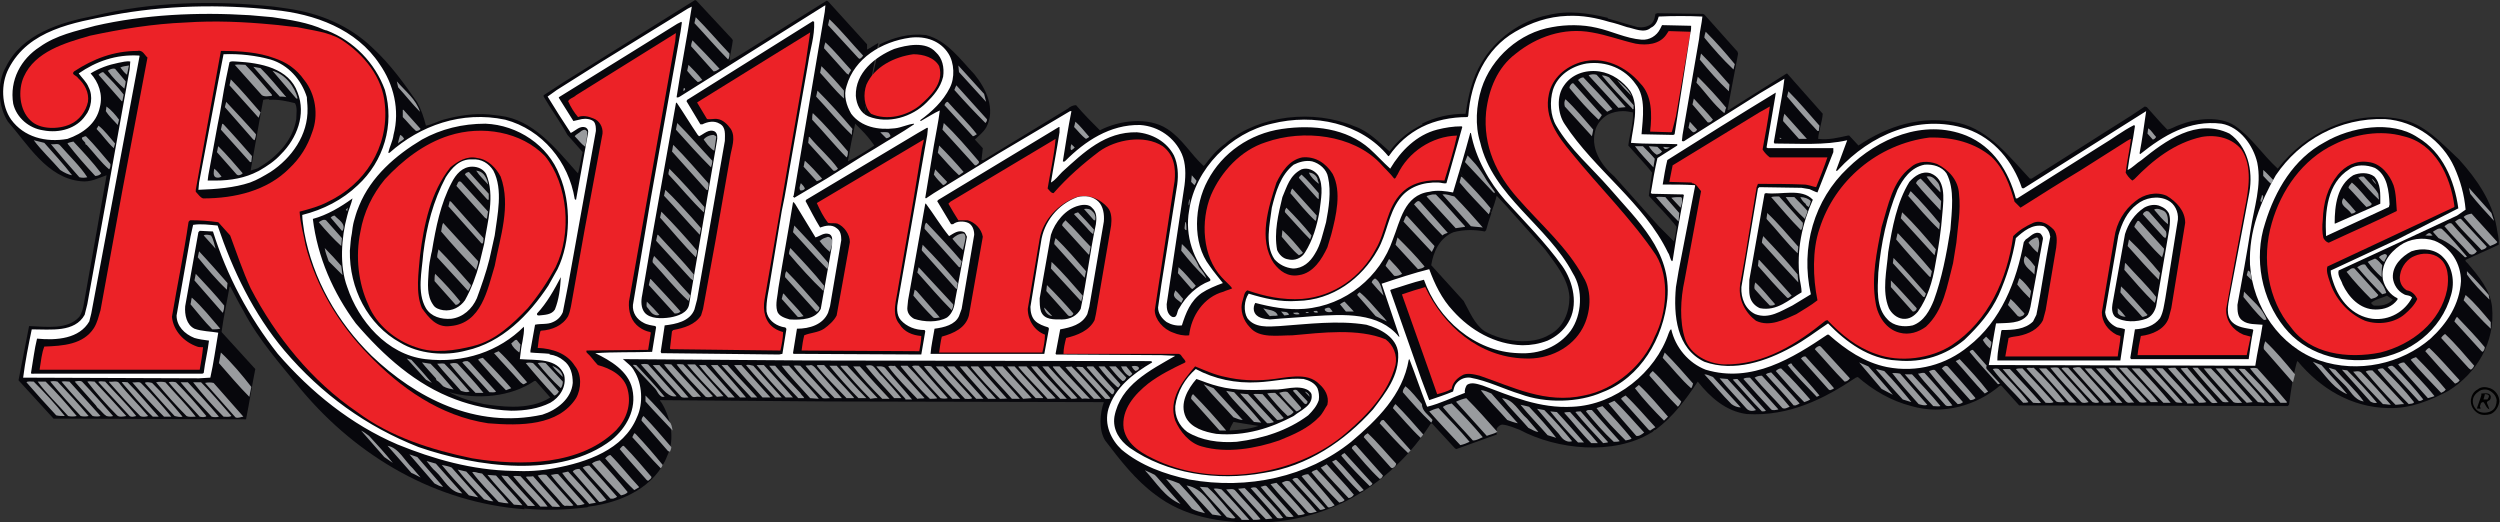 <svg xmlns="http://www.w3.org/2000/svg" id="Layer_1" viewBox="0 0 378 79"><rect x="0" y="0" width="378" height="79" fill="#333333" stroke="none"/><style>.st1{fill:#ec2227}.st3{fill:#fff}</style><path d="M376.6 62.6c-.6.2-1.4.2-1.9-.1-.7-.4-1.2-1.2-1.1-2.1.1-.6.4-1.2 1-1.5.6-.5 1.3-.4 1.9-.2.8.3 1.4 1.1 1.4 2-.1.8-.6 1.6-1.3 1.9zm.9-2.1c-.1-.7-.6-1.2-1.2-1.5-.5-.2-1.1-.1-1.4.1-.6.4-1.1.9-1 1.8.1.6.5 1.2 1.1 1.4.6.2 1.4.1 1.9-.3.4-.3.6-.9.6-1.5z"/><path d="M376.1 61.1c.1.2.2.5.3.8-.5-.2-.6-.8-.9-1.1-.3 0-.3.1-.4.2 0 .2-.3.5 0 .7-.1.2-.4 0-.6.1.2-.7.5-1.4.7-2.1 0-.1-.1-.1 0-.2.5 0 1.2-.2 1.4.4 0 .2 0 .4-.1.5 0 .2-.7.2-.4.7zm.2-1.3c-.1-.2-.4-.2-.6-.2 0 .2-.1.4-.2.8h.6c.1-.2.3-.4.2-.6z"/><path fill="#07070c" d="M130.2 19.6l-.9-.9c-.4 1.9-.8 3.8-1.1 5.7 1.4-.7 2.7-1.5 4-2.4-.7-1-1.3-1.7-2-2.4L133 6.7c2.1-1 4.4-1.7 7-1.4 3.2.8 5.2 3.7 7.3 5.9 1.8 2.2 3.3 5.3 1.8 8.1-.5.8-1.1 1.2-1.7 1.8l1.2 1.3-.2 1.8h.3l12.8-7.8c.3-.3.8-.5 1.2-.5 1.2 1.4 2.3 2.5 3.6 3.8 2.9-1.5 7.3-2.1 10.2-.2 2.3 1.5 3.5 3.8 5.5 5.6l.2-.2c.8-1.1 1.9-2.4 3.1-3.2l.2-.2c5-4.1 13.1-5 19.3-2.4 2.1.7 3.7 2.4 5.3 3.8 1.3-1.8 3.1-3.2 5-4.1l10.4 13.4c-.3.9-.6 1.8-.8 2.6l-.2.2c-1.6-.3-3.1-.3-4.7.1-2.1.8-3.1 3-3.4 5l4.9 5.4c.9 1.6 1.6 3.5 3.2 4.6 2.7 1.5 7 2.2 9.8.5 2.1-1.1 3-3.4 3-5.7-.2-2.8-2.1-5-3.7-7.2l-5.9-6.6-1.4-1.5c-.2.8-.5 1.7-.8 2.5L215 18.7c2-1 4.2-1.5 6.6-1.5.4-2.7 1-5.4 2.4-7.7 2-3.5 5.9-6.4 10-7.2 3.1-.8 6.2-.3 9.1.4l-.1 14.7c-.8.5-1.4 1.2-1.7 2-1 2.9.8 5.6 2.8 7.3l6.7 7.5 2.3 2.3c.2-.7.3-1.5.4-2.2-1.3-1.7-2.8-3.1-4.2-4.7l.5-3.5c-1.1-1.4-2.4-2.7-3.6-4.1.2-1.7.8-3.3.7-5-.5-.1-1-.2-1.5-.2-.8 0-1.7.2-2.4.6l.1-14.6c1.5.4 3 .9 4.5 1.3.7.1 1.5 0 2.1-.5.4-.4.5-.9.6-1.5l.3-.1 6.9.1.2.1 5 5.6.1.3-1.6 8.5c.1.1.3 0 .4-.1l8.4-5.3.2-.1 5.4 6.1c-.1 1.3-.6 2.5-.7 3.8 1.6.2 3.1-.2 4.5-.5h.2L281 22c4.3-2.9 9.6-4.7 15.2-3.4 4.6 1.1 7.7 5.2 10.7 8.4h.3l9-5.7c2.6-1.7 5.5-3.4 8.1-5.2l.3.1c1.1 1.2 2 2.3 3.1 3.4.6-.1 1.2-.5 1.8-.7 2.5-1 6.1-1.4 8.4.1 2.6 1.8 4.1 4.3 6.5 6.5 4.2-5.4 11.1-8.9 18.5-7.5 3.7.7 6.2 3.6 8.9 6.1 2.7 3 5 6.3 5.7 10.3.1.9.4 1.6.3 2.6-1.6.8-3.4 1.5-5 2.3-.1.2.2.4.3.5 1.7 2 3.4 4 3.7 6.6.5 5.4-2.3 10-6.6 12.7-2.7 1.4-5.6 2.7-9.1 2.6-5.6-.1-10.3-3-13.7-7.1l-.1.1c-.6 2.1-.9 4.3-1.2 6.5l-.2.2-40.6-.1-2.7-3h-.2c-3.5 3-8.6 4.5-13.4 3.1-3.1-.8-5.8-2.4-8.1-4.4l-.3.1c-4.8 3.2-10.1 5.9-16.5 5.5-3.1-.4-5.5-2.5-7.4-4.9-1.8 2.7-3.7 5.3-6.4 7.3-.3 0-.3.3-.6.4-5.7 3.5-14.3 2.6-19.9-.4-.8-.3-1.7-.7-2.6-.8-.4 0-.7.3-.9.6v.9l-6.1 2.2-.2-.1c-1.2-1.3-2.3-2.5-3.5-3.8l-.2.1c-5.6 8.7-15 14.8-26 14.9-5.9.1-11.3-.9-15.6-4.2-3-2.2-5.4-5.3-7.6-8.2-1-1.6-.8-4.1-.2-5.8l-41.8-.1-25.2-.2h-.1c0 .2.2.3.3.5 1.3 2.2 2 5.4.8 7.9C99.1 73.6 94 76 89 76.6l-.2.1c-3.2.4-6.4.5-9.5.2l-1.7-15.4c2 0 4.1-.4 5.6-1.4-.7-.8-1.4-1.6-2.2-2.5h-.2c-3.5 2.4-8.6 2.9-12.9 1.7 1.7.9 3.4 1.4 5.3 1.8 1.3.2 2.9.4 4.4.4L79.3 77c-13.4-1-25.2-7.9-33.7-18-3.1-3.8-6.5-7.6-8.8-12-.7-1.2-1.3-2.4-2-3.7l-.1.1c-.4 2.3-.9 4.5-1.2 6.8l5.1 5.6c-.5 2.5-.9 5.1-1.4 7.6l-26.7-.1H8.1l-5.3-5.8 1.5-7.7.1-.5c2.6.1 5.8.6 7.6-1.4.4-.6.6-1.4.7-2.1l3.4-19.2v-.1c-1.2.4-2.4 1.1-3.9.9-5.1-.5-8-5.6-11-9-1.5-2.3-1.7-5.9-.3-8.3C3.3 5.2 9 3.4 14.2 2.4 22.7.3 32.3 0 41.4 1l-.6 14c-.3 0-.6 0-1 .1l-.3 1.6-1.5 8.5-.1.6c.4-.2.9-.2 1.3-.5 2.7-1.6 5.1-4.1 5.6-7.3 0-.8.2-1.7-.2-2.4-1.2-.3-2.5-.6-3.9-.5L41.4 1l2.1.3c4.9.7 9.4 2.6 12.9 6 2.6 2.4 4.7 5.3 6.7 8.2.6 1.1 1 2.3 1.3 3.5 1.1-.2 2-.8 3-1 1.9-.5 4.3-.9 6.5-.7.8.1.8.1 1.7.2 5 .6 8.4 4.9 11.5 8.4l.3.3c.3-1 .4-2.1.7-3.2l-2.3-2.6c-1.1-2-2.5-3.9-3.6-5.8v-.2l2.9-1.9 20-12.5.2.1 5.4 5.8.1.2c-.1.9-.4 2.1-.5 3.1.8-.4 1.6-.9 2.4-1.4L125 .1l.2.1 5.9 6.5v.8c.6-.3 1.1-.7 1.7-1l-2.6 13.1zm231.6 25.7l-.9-.6c-.8.4-1.7.5-2.4 1.1.1.2.3.3.4.4 1.1.1 2.2-.1 2.9-.9zM190.3 64.4l-3.8-.6c-.2.4-.5.8-.6 1.3 1.4-.1 3-.2 4.4-.7z"/><path d="M359.6 36.7l-7.7 3.6c-.2.7.1 1.5.3 2.1.8 2.7 2.8 5 5.4 6.1 2.1.7 4.5.3 6-1 .7-.6 1.5-1.4 1.9-2.3-.3-.6-.8-1.2-1.6-1.3-.8-.5-1.2-1.4-1-2.4.2-1.2 1.1-2.4 2.2-2.8 1.1-.5 2.7-.5 3.7.3 1.4 1 1.5 3.1 1.2 4.8-1 4.9-5.3 8.3-10.1 9.5-5 1-10.6.2-13.5-3.8-3.5-4.1-4.5-10.4-2.9-15.8 1.4-4.9 4.6-9.6 9.5-11.9 3-1.5 6.9-2.2 10.4-1.2 4.8 1.1 7.1 6 7.7 10.5v.2l-11.5 5.4zm2.3-8.7c-.6-1.6-1.9-3.3-3.8-3.5-1.9-.3-3.5.6-4.6 1.9-1.6 2-2.2 4.2-2.3 6.9-.1.8-.1 1.9.1 2.7.2.3.4.6.8.7 3.4-1.6 6.9-3.1 10.3-4.8-.1-1.2-.1-2.7-.5-3.9zm-22.2 25.7h-16.5c.1-1 .3-2 .5-2.9 1.7-.2 3.6-1 4.2-2.7l.4-1.5 2.1-12.9c0-1.8-1.3-3.2-2.8-4.1-1.6-.7-3.5-.2-4.7.8-1.7 1.3-2.9 3.3-3.2 5.5l-1.9 11.3c0 1.5.9 2.7 2.2 3.4l.6.2c0 1-.3 2.1-.4 3.1h-17l.5-2.8c.5-.2 1-.2 1.5-.3 1.5-.3 3-1 3.7-2.4l.4-1.5 1.6-9.5c.1-.9.2-2-.4-2.7-.8-.8-1.9-1.5-3.1-1-1.1.5-2.1 1.1-3 2-.9 6.4-3.7 12.8-9.3 16.5-3.1 2-7.8 2.7-11.5 1.3-2.9-1-5.2-2.9-7.3-5.1l-.3.1c-4.2 3.4-9.2 6.7-15.3 6.6-2.5-.1-5.1-1.5-5.9-3.8-.9-2.7-.7-6.2-.1-8.9l2.5-13.5c-.4-.4-.7-1.2-1.4-1.2v-.1l-3.4-.1.5-2.5 13.1-8 1.6-.9c-.3 2.2-.7 4.4-1.1 6.5.3.5.7.9 1.1 1.2h8.7c-.5 1.5-1.1 3-1.7 4.5-.6-.1-1.2-.4-1.9-.4-2.3-.1-4.6-.1-6.9-.1l-.2.5-1.7 10.3-.7 3.9c-.1.3-.1.6-.1.6-.3 2.2.8 4.2 2.4 5.4 2.1 1 4.3-.2 6.1-1 1.1-.7 2.2-1.3 3.2-2.1-.7-3.4-.8-7.6.3-10.8 2.3-7.3 8.8-12.8 16.6-13.8 3.6-.1 6.9.8 9.4 2.9 1.9 1.8 2.8 4.3 3.5 6.8l.9.9c3-1.9 6-3.8 9-5.6l7.1-4.5c.2-.1.5-.3.6-.3-.2 1.7-.6 3.4-.8 5.1.2.4.6.9 1 1.2l.3-.2c2.8-2.9 6.1-5.5 10.2-6.4 2.3-.4 4.6.2 6 1.9 1.7 2.5 1.1 6.1.5 9l-1.6 8.5-1.2 6.6c-.1 1.8 1 3.2 2.6 3.9l1.1.3c-.2.9-.4 1.8-.6 2.8zm-43.9-17c.2-2.4.7-4.8.4-7.4-.1-2-1.5-3.6-3.3-4.5-1.3-.5-2.9-.5-4 .5-2.8 2.1-3.4 5.8-4.4 9-.7 3.7-1.6 7.6-.9 11.5.3 2 1.6 4 3.6 4.5 1.5.4 2.9-.1 4-.9 2.7-2.5 3.2-6.2 4.1-9.6l.5-3.1z" class="st1"/><path d="M252.8 19.9l-.1.1-3.2-.1c.3-2.6.3-5.5-1.5-7.3-2.1-2.5-5.5-4.2-9-3.2-2.3.7-4.3 2.4-4.8 4.8-.8 3.6 1.4 6.5 3.4 8.9 4.3 5.3 9.1 10 12.8 15.5 2.1 3.5 1.6 8.8-.2 12.3-1.7 4.3-6 8-10.7 8.9-5.8 1.3-10.8-1.3-15.8-3-.8-.2-2-.5-2.7 0-.7.4-1.4 1.1-1.5 2-.7.4-1.4.6-2.2.8l-1.3-3.7-4-11.3v-.1c1.2-.4 2.4-.8 3.5-1.1 2.7 5.8 8.1 10.6 15 10.8 3.7.2 7.2-1.6 8.8-4.6 1.2-2.2 1.5-5.5.1-7.7-2.4-4.5-6.5-8-9.9-11.9-3.2-3.6-5.3-7.9-4.8-13.1.4-3.4 1.7-6.7 4.5-8.8 3.1-2.5 7.2-4 11.5-3.2 2.3.4 4.4 1.2 6.6 1.7 1.7.3 3.6.1 4.6-1.3l.4-.6 3.2.1.1.1-2.2 12.7-.6 2.3z" class="st1"/><path d="M218.4 27.3c-2.4-.2-4.8.2-6.4 1.8-2.4 2.3-2.4 5.9-4 8.6-2.2 4.2-6.3 7.1-11.1 7.5-3 .2-5.7-.4-8.3-1.3-.5.3-.5.9-.7 1.5-.5 1.5.1 3.1 1.1 4.1 1.4 1.7 4.2 1.2 6.4 1.2 4.5-.4 9.9-1.1 14.1.6 1.2.9 1.8 2.4 1.5 3.9-1.1 4.2-4.2 7.5-7.5 10.3-7.2 6.2-19.3 8.3-28.4 4.2-2.2-1-4.7-2.3-5.2-4.9-.4-2.9 1.7-5.2 3.7-6.8 1.7-1.3 3.7-2.3 5.6-3.2.2-.2-.4-.7-.5-.9-.2-.3-.2-.3-.5-.4h-17.4c0-.8.2-1.6.4-2.4 1.7-.4 3.5-1.1 4.3-2.7l.2-.9 2.3-13.4c.1-.9.1-2-.5-2.7-1.1-1.3-2.9-2.1-4.7-1.6-2.8 1-5.1 3.5-5.6 6.3l-1.8 10.6c0 1.7 1 3.3 2.6 3.9 0 .9-.2 1.9-.4 2.7H142c.1-.7.2-1.6.4-2.4 1.8-.5 3.6-1.3 4.1-3.2l2.1-11.9c-.2-1.2-1.2-2.2-2.3-2.5h-1.4c-.5-.8-1-1.6-1.5-2.5l.3-.3 15.9-9.5c-.2 2.6-.8 5-1.2 7.5.3.3.5.7.9.7 2.1-2.4 4.4-4.4 6.9-6.3 2.5-1.8 6.8-2.6 9.6-.8 1.7 1.3 2 3.2 1.8 5.3l-.1.6-2.9 18.9c0 1.4 1.3 2.9 2.8 3.4.7.3 1.6.5 2.4.4.3-2.9 2.2-5.8 5.2-6.6.4-.2.9-.3 1.3-.5-.4-.6-1.1-1.1-1.6-1.7-2.9-3.1-3.2-8.5-1.6-12.4 1.5-3.5 4.5-6.8 8.3-8 5.7-2 13.1-1.1 17.2 3.1.7.8 1.6 1.6 2.2 2.4.3 0 .3-.4.5-.6 1.6-3.4 5.2-5.8 9-5.9-.5 2.3-1.2 4.5-1.9 6.8zm-17.1 8.1c.7-2.7 1.6-6.4.2-9.1-1-1.6-2.6-2.7-4.6-2.5-2 .4-3.1 2.2-3.9 3.8-1.2 3.7-2.8 8.6-.4 12.2.9 1.2 2.1 2.1 3.8 1.8 2.2-.3 3.5-2.5 4.3-4.2l.6-2zm-.6 25.8c.3-1.3-.4-2.4-1.2-3.1-1.9-2-5.2-.9-7.7-.7-2.2.2-4.4.1-6.5-.4-1.6-.3-3.1-1-4.6-1.6-1.9 2.2-4.1 5-3 8.2.7 1.6 2.1 3.4 4 3.9 3.8 1.1 8.2.3 11.7-.9 2.2-.9 4.4-1.8 6.1-3.6.5-.5.8-1.2 1.2-1.8zM139 16c-1.9 1.5-4.9 2.3-7.3 1.2-1.1-1.1-1.2-3-.7-4.4 1.2-2.7 4.2-4.2 7.1-4.6 1.5 0 3.2.5 3.9 1.8.8 2.6-1.4 4.6-3 6zm.4 6.4l-1.3 7.9-2.3 13.2c-.2 1.7-1.1 4 .2 5.5.7 1.2 2 1.7 3.3 1.8 0 .8-.2 1.6-.3 2.3l-17.8-.1c.1-.8.2-1.5.4-2.3.9-.4 2.1-.4 3-1 .7-.5 1.5-1.2 1.9-2 .7-3.7 1.3-7.3 2-11.1 0-1.2-.9-2.4-1.9-2.8-.4-.1-.9 0-1.4-.1-.7-.9-1.2-1.9-1.7-3l16-9.5.2-.1c-.1.4-.1.5-.3 1.3zm-23.8 22.9c-.3 1.7.1 3.5 1.6 4.4.3.2.8.4 1.2.5 0 .9-.2 1.9-.4 2.8l-16.6-.2-.1-.1c.1-.9.2-1.7.3-2.6l.2-.2c1.6-.3 3.3-.8 4.2-2.2l.3-1 1.9-10.4 2.2-12.6c.2-1.3.9-2.9.1-4.2-.5-.7-1.2-1.4-2-1.5-.5-.1-1 .1-1.6 0-.5-.8-1-1.7-1.5-2.5l.3-.2 12.1-7.5 4.7-2.9-.7 4.7-6.2 35.7zm-35.8 1.3c-2.3 2.4-4.9 4.9-8.2 5.7-2.7.7-6 1.2-8.7.2-3.1-1-6-3.4-7.2-6.4-1.5-3.2-2-7.3-1.2-11.1.5-2.9 1.8-5.6 3.7-7.9 2.6-2.8 5.9-5.4 9.7-6.6 5-1.6 10.9-.6 14.5 3.1 3.5 4.3 4.1 11.7 1.6 16.8-1.2 2.2-2.6 4.3-4.2 6.2zm-4.1-19.9c-.7-1.3-1.9-2.6-3.5-2.8-1.6-.4-3 .5-4.1 1.4-3 3.8-4 8.6-4.6 13.4-.2 2.5-.7 5.6.3 7.9 1 1.4 2.2 3 4.3 2.7 4.7-.4 5.6-5.5 6.7-9.1.8-4.3 2.5-9.1.9-13.5z" class="st1"/><path d="M41.1 3.7c1.3.1 2.5.3 3.8.4 2.3.5 4.7.7 6.7 1.9 3.4 2.2 6.3 5.7 6.6 9.9.6 6.4-3.1 12-8.6 14.6-1.3.7-2.8 1.1-4.3 1.5.1 1.8.6 3.4.9 5.1 1.6 6.2 5 11.9 9.5 16.5 4.8 5 10.8 9.3 18.1 10.4 4.9.4 10.6.4 13.3-3.8.8-1.4.9-3.6-.2-4.9-1.2-1.9-3.4-2.6-5.6-2.7.1-.8.2-1.8.4-2.5l.1-.1c1.7-.1 3.3-.8 4.1-2.2.4-.9.5-2 .7-3l1.8-10.1 2.7-14.5c.1-1-.5-2-1.4-2.3-.7-.3-1.6-.5-2.3-.2-.6-.7-1.1-1.5-1.5-2.4.3-.5.8-.5 1.2-.9L102.2 5l-.1 1.2-7 39.4c-.1 1.5.3 3 1.6 3.9.4.3 1 .6 1.6.7l.1.1-.4 2.6-9.3.1c-.1.1 0 .2 0 .3.7.6 1.1 1.3 1.7 1.9 1.9.5 4 1.6 4.5 3.7.6 2.3-.2 4.5-1.7 6.1-5.4 5.4-14.4 5.5-21.8 4.3-6.2-1.3-12.3-3.2-17.4-7-6.9-4.7-12.3-11.4-16.1-18.7-1.2-2.6-2.1-5.3-3.1-8l-1.8-2c-1.4-.2-2.8-.3-4.2-.3-.1 0-.3.2-.3.3-.7 4.8-1.7 9.5-2.5 14.3.2 2.1 1.8 3.8 3.8 4.5.2.1.6.1.9.1-.1 1.1-.3 2.3-.5 3.4H6v-.1c.2-1.2.3-2.4.7-3.4 2.8-.1 5.9-.3 7.5-2.8.5-.8.7-1.7 1-2.7l3.3-18.1 3.8-20.1c-.4-.3-.7-1.2-1.5-1-3.6 0-6.7 1.2-9.6 3.1-.5.5.4.6.6 1 1 .9 1.7 2.2 1.5 3.6-.3 1.4-1.3 2.8-2.7 3.4-1.8.8-4.6.8-6-.6-1.7-1.6-1.9-4.6-1-6.6 1.7-3.8 6.2-5.1 10-6.2 4.7-1 9.5-1.8 14.5-2 4.4-.3 8.8-.1 13 .3m.4 5.1c-2.4-.9-5.2-1.1-8-1.1h-.1l-2 11-1.8 10v.3c.5.5.6.8 1.1 1 4.9 0 9.7-1.2 13-4.5 1.7-1.6 2.8-3.4 3.5-5.5 1-2.6.5-5.8-1.2-7.9-1.2-1.7-2.7-2.7-4.5-3.3" class="st1"/><path fill="#999b9e" d="M376.5 37.2c-1.4-1.4-2.7-2.9-4-4.4.3-.3.7-.4 1.2-.5 1.4 1.5 2.6 2.9 3.9 4.3-.2.3-.7.4-1.1.6zm-3-7.9l-.2-.9 3.4 3.8.4 1.2c-1.3-1.4-2.5-2.7-3.6-4.1zm3.1 20.4c-1.5-1.4-2.7-2.8-4.1-4.3l.3-.8c1.4 1.2 2.6 2.7 3.8 4.1v1zm-.2-4.4c-1.2-1.2-2.4-2.4-3.4-3.8V41c1.2 1.2 2.2 2.3 3.3 3.6 0 .3.1.5.1.7zm-1.2-7.5c-1.3-1.4-2.8-2.8-4-4.3.3-.2.6-.5.9-.4l3.9 4.2c-.2.4-.6.4-.8.5zm.2 15.4l-.2-.1-4.1-4.5c.1-.2.2-.5.4-.7 1.4 1.5 2.9 3 4.2 4.6 0 .2-.1.5-.3.7zm-1.7-14.7l-.3-.1c-1.2-1.4-2.6-2.7-3.8-4.2.3-.2.7-.6 1.1-.4 1.2 1.4 2.6 2.8 3.8 4.2-.2.3-.5.5-.8.5zm-.1 17.4l-.3-.2-4.2-4.6c.1-.2.4-.5.6-.6 1.6 1.5 3 3.2 4.4 4.8-.1.2-.2.4-.5.6zm-.9-17c-1.2-1.2-2.5-2.3-4-2.9l-.8-.9V35c.4-.2.8-.6 1.3-.4 1.4 1.3 2.5 2.7 3.8 4.2 0 0-.1.1-.3.1zM371.2 58c-1.6-1.6-3.1-3.3-4.5-4.9.2-.2.3-.4.6-.5 1.7 1.6 3.1 3.3 4.6 4.9-.2.3-.4.4-.7.5zm-2.1 1.4c-1.5-1.6-3.2-3.3-4.6-5 .2-.2.5-.3.8-.4 1.6 1.6 3.1 3.2 4.5 4.9-.2.3-.5.4-.7.5zm-2 .8c-1.5-1.7-3.1-3.4-4.5-5.1.3-.2.6-.3.9-.3 1.6 1.8 3.1 3.2 4.6 5.1-.3.1-.6.2-1 .3zm-.4-24.6c.2-.1.5-.5.8-.3l.3.3c-.3.1-.7 0-1.1 0zm-1 25l-4.7-5.1c.2-.1.4-.2.7-.2l.3.2c1.6 1.6 3 3.1 4.4 4.9-.2.1-.4.3-.7.2zm-1.5.5c-1.6-1.6-3.2-3.4-4.7-5.2.2-.2.6-.2.8-.2 1.6 1.5 3.3 3.3 4.7 5.1-.1.3-.5.2-.8.3zm-2 .1c-1.6-1.6-3.1-3.3-4.5-5 .2-.2.6-.2 1-.2 1.6 1.6 3.2 3.4 4.8 5.1-.5 0-.9.1-1.3.1zm-1.9-.1c-1.5-1.6-3.1-3.2-4.5-4.9.3 0 .8-.2 1.2.1 1.6 1.6 3.1 3.3 4.5 4.9-.4 0-.8-.1-1.2-.1zm1-23c.1 0 0 0 0 0zm-.8 1.5c-.3-.1-.5-.4-.8-.7.2-.3.6-.4.9-.5.7.2 0 .7-.1 1.2zm-.3 4.9c-1.3-1.3-2.5-2.6-3.6-3.9l-.2-.2c.4-.2.7-.5 1.2-.4 1 1.6 2.7 2.4 3.2 4.3-.2.1-.4.1-.6.2zm-.1-2.6c-.8-.7-1.5-1.5-2.1-2.3.3-.2.7-.3 1.1-.5.5.2.8.7 1.1 1-.1.6-.1 1.2-.1 1.8zm-.4-11.7c-1.1-1-2.1-2.2-3.1-3.3 0-.2.2 0 .3-.2h.5c.8.9 1.7 1.7 2.2 2.6l.1.9zm-1.2 15c-1.3-1.3-2.6-2.7-3.7-4.1.4-.2.7-.7 1.2-.5l3.6 4c-.2.4-.7.5-1.1.6zm-.1 15.5l-4.3-4.8.8.1c1.6 1.6 3.1 3.2 4.5 4.9-.3.1-.7 0-1-.2zm.9-32.8c-.3-.3-.5-.5-.7-.9.3.2.6.6.7.9zm-1.5 3.4c-.9-.9-1.8-2-2.7-2.9 0-.3.3-.5.5-.8 1.2 1 2 2.2 3 3.2 0 .3-.5.4-.8.5zm-3.4 26.8c-.8-.8-1.7-1.6-2.3-2.5l1 .3c1.5 1.7 3 3 4.3 4.8-1.5-.2-2.1-1.8-3-2.6zm1.1-25.8c-.4-.8-1.9-1.2-1.2-2.3h.1c.6.6 1.3 1.4 1.8 2-.2.2-.4.3-.7.3zm-.6 27.3c-1.8-.7-3-2.4-4.2-3.8l-1-1.1 1.3.5c1.3 1.5 2.7 2.9 3.9 4.4zm-8.2-1.8l-.2-.2-4.2-4.8c-.1-.5.1-.8.2-1.2 1.6 1.5 3.1 3.3 4.5 5l-.3 1.2zm-1.9 3.1c-1.5-1.8-3.1-3.3-4.6-5.2.3-.1.8-.1 1.1 0 1.5 1.7 3.1 3.4 4.5 5.1l-.1.1h-.9zm-.8 0c-.4-.1-.8.2-1.1-.2-1.5-1.6-3-3.3-4.4-4.9.2-.1.6 0 .9 0 1.6 1.6 3.2 3.2 4.6 5.1zm-.6-33.1c-.4-.3-.8-.8-1.2-1.2v-.9c.5.4 1 1 1.5 1.5l-.3.6zm-1.2 20.5c-1.1-1-2-2.2-3-3.4l.1-.8c1.2 1.3 2.8 2.5 3.4 4.2-.2.1-.4.1-.5 0zm-.8 12.5c-1.6-1.7-3.1-3.4-4.6-5.1h1c1.6 1.7 3.2 3.3 4.6 5.1l-.1.1-.9-.1zm.5-30.2c-.3-.3.1-.7.1-1.1.2 0 .1.1.2.2 0 .4-.2.7-.3.9zm-2.2 30.3c-1.7-1.7-3.2-3.4-4.7-5.2h1.1c1.5 1.7 3.1 3.5 4.5 5.1l-.9.1zm0-19.3l.2-.7c.6.2.4 1 .6 1.5l-.8-.8zm-2 19.2c-1.5-1.7-3.1-3.3-4.5-5.1h1.1c1.6 1.6 3.1 3.4 4.7 5.2-.4 0-.9.1-1.3-.1zm-.7 0c-.3 0-.7.1-1-.1-1.6-1.7-3.1-3.4-4.5-5.1h.8c1.6 1.7 3.1 3.5 4.7 5.2zm-1.7.1c-.4 0-.8.2-1.1-.2-1.5-1.6-3.1-3.3-4.5-5 .3-.1.7 0 1-.1 1.5 1.8 3.1 3.5 4.6 5.3zm-2.8 0l-4.7-5.2c.3-.1.7-.1 1.1-.1l4.7 5.2c-.3.1-.7.1-1.1.1zm-1.8 0c-1.6-1.7-3.3-3.5-4.7-5.2.3-.1.7 0 1 0 1.6 1.7 3.2 3.4 4.7 5.2v.1h-1zm-1.7-.1c-1.5-1.7-3.3-3.4-4.6-5.1h.9c1.7 1.7 3.1 3.4 4.7 5.2-.4 0-.8 0-1-.1zm-1.9.1c-1.7-1.7-3.2-3.4-4.8-5.2h1.2c1.7 1.7 3.2 3.4 4.7 5.2h-1.1zm.7-27c-.8-.6-1.4-1.4-2.1-2.2.4-.3 1.1 0 1.5.2.6.4.6 1.2.6 2zm-.4 2.1l-.3-.2-3.1-3.4c.1-.3.3-.4.6-.5l.3.1c.9 1 1.8 2 2.6 3 .1.4.1.7-.1 1zm-.5 2.9c-1.5-1.4-2.9-3.1-4.2-4.6.1-.3.3-.6.5-.9h.2l3.8 4.2c0 .5-.2.9-.3 1.3zm-.5 3.4c-1.6-1.6-3.1-3.3-4.7-5.1l.2-1c1.7 1.6 3.3 3.4 4.7 5.1l-.2 1zm-1.2 18.5c-1.7-1.7-3.2-3.4-4.8-5.2h1.2c1.6 1.7 3.3 3.4 4.7 5.2h-1.1zm.3-39.7l-.8-.9.1-.8c.5.3.8.9 1.2 1.3-.1.2-.3.4-.5.4zm.3 24.7c-1.7-1.6-3.1-3.3-4.6-5l.1-1h.1c1.5 1.7 3.2 3.3 4.6 5.1 0 .3-.1.6-.2.9zm-1.7 2.1h-.2c-1.1-1.3-2.3-2.4-3.3-3.7l.1-.9c1.4 1.3 2.7 2.9 4 4.3-.1.2-.4.2-.6.3zm-.6 12.9c-1.6-1.7-3.2-3.4-4.7-5.2h1.1l4.7 5.2c-.4.1-.8.1-1.1 0zm-1.6.1c-.5 0-.7-.6-1-.8-1.3-1.4-2.7-2.9-4-4.4h1.2c1.6 1.7 3.1 3.3 4.6 5.2-.2-.1-.5 0-.8 0zm-1.7-13.6v-.7c.5.4.8.8 1.2 1.3-.5 0-1-.2-1.2-.6zm-.2 13.6c-1.5-1.7-3.3-3.4-4.8-5.2h1c1.6 1.6 3.2 3.5 4.7 5.2h-.9zm-1.9 0c-1.6-1.7-3.1-3.4-4.7-5.2l.1-.1c.3 0 .8-.2 1.1 0 1.5 1.7 3.2 3.5 4.6 5.2-.3.1-.7.1-1.1.1zm-1.7-.1c-1.6-1.6-3.1-3.4-4.7-5.1.2-.2.7-.1 1-.1 1.6 1.7 3.1 3.4 4.7 5.2-.3.2-.7.1-1 0zm-1.7 0c-1.6-1.7-3.2-3.3-4.7-5.2.3 0 .8-.1 1.2 0 1.5 1.8 3.1 3.4 4.6 5.2-.4.1-.8.2-1.1 0zm-.7.1c-.4-.1-.9.1-1.2-.1-1.5-1.7-3-3.3-4.5-5.1h1.1c1.6 1.6 3 3.4 4.6 5.2zm-3.1-.2l-4.5-5c.3-.2.7 0 1.1-.1 1.7 1.6 3.2 3.3 4.7 5.2-.3 0-.9.1-1.3-.1zm-1.6.2c-1.5-1.8-3.1-3.4-4.5-5.1.2-.1.7-.1 1-.1 1.6 1.7 3.1 3.3 4.7 5.1-.3.2-.9.1-1.2.1zm-1.9 0c-1.6-1.7-3.2-3.4-4.6-5.1h1.1c1.6 1.7 3.2 3.4 4.7 5.1-.3.1-.8 0-1.2 0zm-1.5 0c-1.5-1.7-3.3-3.3-4.6-5.1.3-.1.7-.1.9 0 1.5 1.6 3.1 3.2 4.5 5-.2.1-.5.1-.8.1zm2.2-22.7c-.6-.5-.9-.9-1.4-1.5.3-.4.7-.6 1.2-.8.2 0 .3.1.3.2.3.8 0 1.4-.1 2.1zm-.5 3.3c-.7-.8-2.1-1.5-1.4-2.8.7.5 1.1 1.1 1.5 1.6l-.1 1.2zm-.7 3.6c-.6-.6-1.3-1.3-1.9-2.1l.3-.9h.1c.6.5 1.2 1.2 1.7 1.9l-.2 1.1zm-1.5 2.8l-.3-.1-1.5-1.7.4-.9c.8.7 1.4 1.5 2.1 2.2-.1.4-.5.4-.7.5zm-3.3 10.2c-1.4-1.6-3-3.3-4.3-4.9.1-.2.3-.3.5-.3l2.1 2.4c-.1.1-.1.4 0 .5l2 2.2-.3.1zm-1.2-5.4c-.5-.4-.8-.8-1.1-1.3l.5-.5.8.8c0 .4-.1.7-.2 1zm-.8 6.8c-1.6-1.6-2.9-3.3-4.4-4.9l.6-.3c1.5 1.6 3 3.2 4.3 4.9l-.5.3zm-2.2 1l-4.3-4.8c.2-.2.3-.3.6-.4l.3.1c1.4 1.6 2.9 3.2 4.2 4.8-.2.2-.5.3-.8.3zm-1.9.6c-1.5-1.5-3-3.2-4.3-4.9v-.1c.3-.1.7-.3.9-.1l4.2 4.8c-.2.2-.5.3-.8.3zm-.8.2c-.3.1-.9.2-1.1-.1-1.3-1.5-3-3.2-4.1-4.7.3 0 .6-.2 1-.1 1.4 1.5 2.8 3.1 4.2 4.9zm-1.9-29.6c-1.2-1.3-2.5-2.6-3.6-4 .1-.3.3-.5.7-.7 1.1 1.1 2.1 2.3 3.1 3.4l-.1 1.4-.1-.1zm.1-2.6c-.8-.8-1.5-1.5-2.1-2.4.8-.2 1.3.4 1.7.9.3.4.4 1 .4 1.5zm-1.1 32.3c-1.5-1.6-2.9-3.2-4.3-4.8h1.1c1.5 1.6 2.9 3.1 4.3 4.8-.3.1-.7 0-1.1 0zm.9-26.7c-1.7-1.6-3.2-3.4-4.7-5.1.2-.2.2-.5.4-.7 1.6 1.6 3 3.2 4.4 4.9 0 .4-.1.7-.1.9zm-.7 3.9l-5.1-5.6.2-.9c1.9 1.8 3.5 3.7 5.1 5.6l-.2.9zm-.8 3.2c-1.7-1.8-3.4-3.7-5-5.6l.2-.9h.1c1.8 1.9 3.5 3.8 5.1 5.7l-.2.9-.2-.1zm-1.6 19.3c-1.4-1.6-2.8-3.1-4-4.7.3 0 .8 0 1.2.1l4.1 4.7c-.4.2-.9 0-1.3-.1zm.7-16.2l-4.6-5.1.1-.8c1.7 1.7 3.2 3.5 4.9 5.4l-.2.5h-.2zm-1.4 2.2h-.2l-3.3-3.7v-1c1.4 1.4 2.6 2.8 3.9 4.2 0 .3-.2.4-.4.5zm-1.7 13.3c-1.4-1.5-2.7-3-4-4.5v-.1l1.2.3c1.4 1.4 2.8 3.1 4.1 4.7l-1.3-.4zm-3.2-1.6l-3.4-4c.4.2 1 .4 1.4.6 1.2 1.4 2.6 2.9 3.7 4.3l-1.7-.9zm-11-27.5c-.2-.1-.4-.2-.5-.5-.3-.2-.6-.6-.8-1 .6 0 1.2.2 1.6.6-.1.4-.2.7-.3.9zm-.6 1.8c-1.1-1-2.1-2.1-2.9-3.3h1.3c.7.7 1.4 1.4 2 2.1-.1.5-.3.8-.4 1.2zm-.6 1.7c-1.6-1.6-3-3.3-4.5-5 .3-.1.8-.1 1.2-.1l3.6 4c0 .5-.1.9-.3 1.1zm-.4 7.9c-1.8-1.9-3.7-4-5.5-6 0-.3.1-.7.2-1 1.8 1.9 3.6 3.8 5.2 5.8 0 .4.1.8.1 1.2zm-.1-4.4c-1.7-1.6-3.1-3.5-4.7-5.2 0-.3.1-.6.1-.9 1.7 1.6 3.1 3.3 4.7 5.1l-.1 1zm-1.6 6.7c-1.5-1.5-3-3.2-4.4-4.8l.1-.9h.1c1.7 1.8 3.3 3.6 4.9 5.4-.2.1-.5.5-.7.3zm-2.6 1.2c-.8-.8-1.5-1.6-2.3-2.5-.1-.3 0-.7.1-1 1.1 1 2 2.2 3 3.3-.2.2-.5.2-.8.2zm11.3 11.5c-1.6-1.6-3-3.3-4.5-4.9.2-.3.4-.4.7-.5l.2.1 4.4 4.8c-.2.3-.5.5-.8.5zm-2.2 1.3l-.2-.1-4.2-4.7c.1-.1.3-.3.5-.3h.2c1.4 1.6 2.9 3.1 4.3 4.8-.2.2-.4.2-.6.3zm-2 1c-1.5-1.6-3.1-3.1-4.4-4.8.2-.1.6-.5.7 0 1.4 1.5 2.8 3 4.1 4.6l-.4.2zm-1.9.8c-1.6-1.6-2.9-3.1-4.3-4.7.2-.2.5-.4.8-.4 1.6 1.5 3 3.1 4.4 4.7-.3.2-.6.3-.9.4zm-1.3.5h-.3c-1.3-1.6-2.8-3.1-4.2-4.7.2-.2.5-.2.8-.3 1.4 1.5 2.9 3.1 4.3 4.7-.1.1-.4.2-.6.3zm-.9.2c-.3.1-.7.4-1.1.2-1.4-1.6-2.9-3-4.2-4.6.3-.2.7-.3 1.1-.3 1.3 1.4 2.9 3.1 4.2 4.7zm-2.8.4c-1.5-1.6-2.8-3-4.2-4.6.2-.2.6-.2 1-.2l4.3 4.8c-.4.1-.9.2-1.1 0zm-1.4.3c-1.5-1.5-2.9-3.2-4.4-4.8.2-.1.5-.1.7-.1l4.3 4.8c-.1.1-.4.1-.6.1zm-2.4-.5c-1.3-1.5-2.7-2.9-4-4.5l1.2.1 4.3 4.7c-.5.2-1.1.2-1.5-.3zm-2.2-.6c-1.5-1.5-2.7-3-4.1-4.5.4 0 .8.2 1.3.4l4.2 4.6c-.5 0-1-.2-1.4-.5zm13-41.3c-1.6-1.7-3.1-3.4-4.6-5.2l.2-.8c1.7 1.7 3.1 3.4 4.7 5.2l-.1.8h-.2zm-5.2-1.5c0-.4.1-.8.2-1.1l3.4 3.8H272l-2.4-2.7zm-.5 2.5l.3.2h-.3zm-7-10.3c-1.6-1.5-3-3.1-4.4-4.8 0-.3.1-.6.2-.9 1.6 1.6 3 3.2 4.4 4.9l-.2.8zm-.7 3.3c-1.6-1.5-3-3.1-4.4-4.8.1-.3.1-.6.2-.9 1.6 1.6 2.9 3.1 4.3 4.7l-.1 1zm-.7 3.3c-1.6-1.3-2.8-3.1-4.2-4.6l.2-.9c1.5 1.5 3 3.1 4.3 4.7-.2.3-.1.6-.3.8zm-2.5 1.4l-2.3-2.7.2-.9c1 1.1 2 2.1 2.9 3.2-.2.2-.4.5-.8.4zM256 20c-.3-.2-.5-.5-.7-.7l.2-.9 1.1 1.2c-.1.2-.3.4-.6.4zm-1.9 11.4l-1.4-1.5c.5-.1.9-.1 1.4-.1l.2.1c.1.5 0 1-.2 1.5zm-.3 2.1c-1.2-1.2-2.3-2.4-3.4-3.7.4-.1 1 0 1.4 0l2.1 2.4-.1 1.3zm-2.1-11c-.1-.1-.2-.2-.2-.3l1 .1c-.2.1-.5.3-.8.2zm-1.2.9c-.5-.3-.9-.8-1.2-1.3l1.3.1.7.7c-.2.3-.5.4-.8.5zm-.6 1.8c-.9-1-1.9-2-2.7-3.1h1.2c.6.6 1.3 1.3 1.8 1.9l-.2 1.3-.1-.1zm-3.1-8.8c-1.6-1.6-3.2-3.3-4.6-5 .4 0 .7.1 1.1.3l3.7 4.2v.6h-.2zm-.1-1.9c-.7-.7-1.6-1.6-2.2-2.4.9.7 1.7 1.4 2.2 2.4zm-6.5-3.1c.3-.2.9-.2 1.2-.1 1.5 1.6 3 3.3 4.4 4.9l-1.1.1-4.5-4.9zm2.8 5.5c-1.6-1.5-3-3.2-4.4-4.8.2-.2.5-.4.8-.4 1.5 1.6 3 3.1 4.4 4.8l-.8.4zm-1.3 1.2c-1.6-1.5-3-3.1-4.4-4.8 0-.3.2-.5.4-.7h.2l4.3 4.8c-.2.3-.3.5-.5.7zm-5.1-2c-.1-.4-.1-.8.1-1.1 1.5 1.4 2.9 3.1 4.2 4.6l-.2 1-4.1-4.5zm19.1 42.6c-1.5-1.3-2.9-3.1-4.3-4.6l.3-.8c1.5 1.5 2.9 3.1 4.3 4.7-.1.2-.1.5-.3.7zm-2 2.8c-1.5-1.5-2.9-3.1-4.3-4.7 0-.3.3-.5.5-.7 1.5 1.4 2.8 3.1 4.3 4.6-.1.3-.3.6-.5.8zm-2.1 2.1c-1.5-1.5-3.1-3.2-4.4-4.9l.6-.5c1.7 1.6 3 3.2 4.4 4.8l-.6.6zm-2.1 1.5l-.2-.1-4.2-4.7c.1-.2.5-.4.7-.5 1.6 1.5 3 3.2 4.5 4.8-.2.1-.5.3-.8.5zm-2.1.8c-1.4-1.6-2.8-3.2-4.2-4.9l.9-.4c1.7 1.6 3 3.2 4.5 4.8-.4.3-.8.6-1.2.5zm-1.6.7c-1.5-1.5-3.1-3.1-4.4-4.9l.9-.3c1.6 1.6 3 3.2 4.4 4.9-.2.2-.6.2-.9.3zm-1.8.2c-1.5-1.4-2.9-3-4.2-4.6.2-.3.6-.2.9-.2l4.2 4.7c-.2.1-.6.1-.9.1zm-1.6.2c-1.4-1.5-2.9-3.1-4.2-4.7.2-.1.6-.1.8-.1 1.3 1.5 2.7 3.1 4.1 4.6v.1l-.7.1zm-1.8 0c-1.6-1.6-2.7-3.1-4.1-4.6.2-.1.6-.1.9-.1 1.4 1.6 2.9 3.1 4.2 4.7h-1zm-2-.1c-1.5-1.5-2.9-3.1-4.2-4.7l1 .1c1.5 1.6 2.8 3.1 4.1 4.6h-.9zm-1.7-.2c-.6-.2-.9-.7-1.2-1.1-1.2-1.3-2.2-2.5-3.3-3.8l1.1.2c1.5 1.5 2.9 3.1 4.2 4.7-.2.1-.6.1-.8 0zm-2.9-.9c-1.3-1.5-2.8-3-4.1-4.6.5.1.9.2 1.3.3 1.4 1.5 2.9 3.1 4.1 4.7l-1.3-.4zm-2.9-1.1c-1.3-1.5-2.8-3-4-4.5 1.8.2 2.5 2 3.8 3.1l1.7 2c-.5 0-1-.4-1.5-.6zm-3.2-1.2c-1.3-1.5-2.8-2.9-4-4.5.6 0 1.1.3 1.6.5l4 4.5c-.5-.1-1.1-.3-1.6-.5zm-3.1 2.4l-4.6-5.1v-.1c.5-.2 1-.4 1.5-.5 1.7 1.7 3.1 3.3 4.7 5.1-.5.3-1.1.4-1.6.6zm-2.1.7c-1.5-1.7-3.1-3.3-4.5-5v-.1c.4-.3.9-.4 1.3-.5 1.6 1.6 3.3 3.4 4.7 5.1-.5.2-.9.5-1.5.5zm-1.9.7c-1.6-1.7-3.2-3.4-4.7-5.1.4-.2.9-.4 1.4-.5 1.7 1.8 3.2 3.3 4.7 5.1-.4.2-.9.4-1.4.5zm5-38.2l-4.3-4.6.4-1c.7.8 1.6 1.5 2.9 3.8L226 29v.2l-.2-.1zm-.7 3.3c-1.5-1.6-3-3.1-4.4-4.8 0-.3.2-.6.2-.9l.2.1c1.5 1.5 3 3.1 4.3 4.7-.1.2-.1.6-.3.9zm-.9 2c-.6-.1-1.3-.1-1.8-.2l-4.3-4.8c.7-.1 1.2.2 1.8.3 1.5 1.5 2.9 3.1 4.3 4.7zm-4.1.1l-4.4-4.8c.2-.2.6-.2.9-.3h.5c1.6 1.6 2.9 3.2 4.4 4.8v.1l-1.4.2zm-2 1.1c-1.5-1.5-2.9-3.1-4.3-4.7.2-.2.4-.5.7-.5l.2.1 4.2 4.7c-.3.1-.6.2-.8.4zm-1.6 2.5c-1.4-1.5-2.9-3.1-4.3-4.6.2-.3.2-.7.5-.9 1.4 1.5 2.8 3.1 4.2 4.6-.1.4-.3.6-.4.9zm-2.1 2.6L211 37l.3-1.1c1.4 1.4 2.8 2.8 4.1 4.4-.3.3-.6.3-1 .4zm-3.6 1l-1.3-1.5c.1-.3.3-.6.5-1h.1c.7.8 1.3 1.3 1.9 2.2-.3.2-.8.4-1.2.3zm-2.8 6.1l-2.8-3.2c.1-.2.2-.3.4-.4 1.1.9 1.9 1.9 2.8 2.9.4.5.9.9 1.3 1.5l-1.7-.8zm-.6-5.1c.1-.3.2-.4.5-.6.9.5 1 1.7 1.3 2.6-.6-.6-1.2-1.3-1.8-2zm-3.9 4.4l-.9-1.1c.2-.1.4-.3.7-.4l1.4 1.5h-1.2zm-3.1-.1c-.1-.1-.1-.2-.1-.3.2-.1.6-.3.8-.1l.4.5c-.2.1-.8.2-1.1-.1zm-1.7.2l-.1-.1c.1-.1.3-.1.5-.1l.2.2c-.1.1-.4.1-.6 0zm-.8.1c-.2 0-.4.1-.5-.1.1 0 .4-.1.5.1zm-2.1.2c-.1 0-.2-.1-.3-.2.4 0 .8-.2 1 .2-.1 0-.4.1-.7 0zm-2.1-.4c.4.1 1-.1 1.2.5l-.7.1-.5-.6zm-.5.6c-.4.1-.8 0-1.2.1-.4-.4-.7-.8-1-1.2.7.3 1.9.2 2.2 1.1zm6-17.7l-2.8-3.1c0-.2.3-.4.4-.5.9.8 1.8 1.9 2.6 2.8v.9l-.2-.1zm.2-2.2c-.6-.5-1.2-1-1.5-1.7.6 0 1.1.4 1.3.9 0 .3.2.5.2.8zm-.5 5.6c-1.4-1.3-2.5-2.7-3.8-4.2.1-.2.1-.5.3-.7l3.7 4.1c-.1.3 0 .6-.2.8zm-.8 2.8c-1.3-1.3-2.5-2.7-3.8-4.1-.1-.3.1-.5.2-.7 1.3 1.3 2.6 2.7 3.8 4.2l-.2.6zM198 60c-.2-.3-.5-.5-.7-.8.3.1.7.4.7.8zm-.6 1.1l-.2-.1-1.7-1.9c.1-.2.4-.2.6-.1l1.6 1.7c0 .2-.1.4-.3.4zm-1-22.5c-1-.8-1.8-1.9-2.6-2.8l.1-1c1.2 1.1 2.1 2.2 3.1 3.4-.1.2-.4.3-.6.4zm.4 23.2c-.3.1-.5.4-.8.4-.9-.9-1.8-1.8-2.6-2.8.4-.1.9-.3 1.3-.1l2 2.3v.2zm-2.1 1.1c-1.2-1.1-2.1-2.2-3.1-3.4.4-.1.8-.1 1.2-.1 1 .9 1.9 2 2.8 2.9-.3.4-.6.5-.9.6zm-1.6.6c-1.2-1.3-2.5-2.6-3.6-3.9.4-.1.9 0 1.4 0l3.2 3.6c-.2.2-.6.3-1 .3zm-1.1.5h-.4c-1.4-1.4-2.7-3-4.1-4.5l1.2.1 3.9 4.2c0 .1-.4.1-.6.2zm-2.4-.2c-1.4-1.6-3-3-4.2-4.7l1.2.2c1.4 1.5 2.8 3 4.1 4.6l-1.1-.1zm-3.1-.7c-1.5-1.7-3.1-3.2-4.5-5l1.5.6 4.4 4.8c-.4 0-.9-.2-1.4-.4zm-2.1 2l-4.3-4.8c0-.3.1-.6.3-.7 1.8 1.8 3.4 3.6 5 5.5h-1zm-2-23c-1.4-1.3-2.6-2.7-3.8-4.2l.1-1c1 .9 2.1 2.2 2.6 3.5.5.6.9 1.1 1.1 1.7zM180.6 28l-.5-.5.1-1 .7.8c0 .2-.1.4-.3.7zm-.3 15.7l-.2-.1-2-2.3.1-.9c1 .9 1.7 1.8 2.6 2.8-.1.2-.4.4-.5.5zm-.5-12.6c-.2-.2 0-.7 0-1 .2.2 0 .7 0 1zm-.4 3.7c-.2 0-.3-.2-.3-.3l.1-.9h.1c.1.4.1.8.1 1.2zm-.8 11c-.5-.5-1.4-.8-1-1.6l.1-.3c.5.4.8.9 1.2 1.3l-.3.6zm37.8 18.1c-1.5-1.4-3-3.1-4.3-4.6 0-.4.2-.6.4-.9 1 .8 1.7 1.8 2.5 2.7 0 1.1 1 1.6 1.6 2.4-.1.2-.1.3-.2.4zm-1.6 2.3c-1.5-1.4-2.9-3.1-4.2-4.5.1-.2.2-.4.4-.6 1.5 1.5 2.8 3 4.2 4.6-.1.1-.2.3-.4.5zm-1.9 2.3c-1.6-1.5-2.9-3-4.3-4.5.2-.3.2-.5.6-.5l4.1 4.6-.4.4zm-2.4 2.3l-.2-.1-4.1-4.6c.1-.3.3-.4.6-.6 1.5 1.4 2.9 3.1 4.3 4.6 0 .3-.3.6-.6.7zm-1.9 1.6c-1.5-1.4-2.9-3.1-4.2-4.6 0-.3.2-.3.4-.5h.2l4.1 4.6c-.1.3-.3.5-.5.5zm-1.5 1.1c-1.5-1.5-3-3-4.3-4.6.1-.2.3-.3.5-.4 1.4 1.5 2.8 3.1 4.2 4.6 0 .2-.3.3-.4.4zm-1.5.9c-1.5-1.4-2.8-3-4.2-4.6l.6-.3c1.5 1.4 2.8 3.1 4.2 4.6l-.6.3zm-1.7.9c-1.4-1.5-2.9-3-4.2-4.6l.9-.5c1.4 1.6 2.9 3.1 4.1 4.6-.2.3-.5.5-.8.5zm-1.4.7c-1.5-1.5-2.9-3-4.2-4.6.2-.2.5-.3.8-.4 1.5 1.5 2.8 3 4.2 4.6-.2.3-.6.3-.8.4zm-.7.4c-.3.1-.6.4-1 .3-1.3-1.6-2.7-3.1-4-4.7.3-.2.7-.3 1-.3 1.3 1.5 2.7 3 4 4.7zm-2.2.7l-4.2-4.6c.2-.2.5-.3.8-.2l4.2 4.6c-.3.1-.5.2-.8.2zm-1.9.3c-1.3-1.5-2.7-2.9-3.9-4.4.4-.2.7-.4 1.2-.2 1.3 1.5 2.8 3 4.1 4.6-.5 0-1 .4-1.4 0zm-1.4.5c-1.4-1.5-2.9-3.1-4.2-4.7l.9-.2c1.5 1.5 2.9 3 4.3 4.7-.2.1-.7.2-1 .2zm-1.8.2c-1.2-1.5-2.7-3-3.9-4.5.3 0 .6-.3.9-.1l4.1 4.6c-.3.1-.7.1-1.1 0zm-.5.2c-.3.1-.7.1-.9 0l-4-4.5c.2-.1.7-.2.9 0 1.3 1.5 2.8 2.9 4 4.5zm-2.6.2c-1.5-1.5-2.9-3.1-4.2-4.6l1-.1c1.4 1.4 2.9 3 4.2 4.6l-1 .1zm-.8 0c-.3.1-.7.1-1.1.1-1.3-1.5-2.9-3.1-4.1-4.6.5 0 1.1-.2 1.4.2 1.2 1.4 2.6 2.8 3.8 4.3zm-2.9 0c-1.5-1.5-2.9-3-4.2-4.6.3-.1.8 0 1.2.1 1.5 1.5 2.8 3 4.2 4.6h-1.2zm-2.2-.3c-1.3-1.5-2.8-3-4.1-4.6l1.2.1c1.6 1.4 2.8 3.1 4.2 4.6-.4.2-.8 0-1.3-.1zm-2.2-.4c-1.3-1.4-2.7-2.9-3.9-4.4 2.5.4 3.6 2.9 5.3 4.6l-1.4-.2zm-1.1-.2c-.7-.2-1.4-.3-2-.7-1.2-1.5-2.7-3-3.9-4.5.7.2 1.3.4 2 .7 1.4 1.5 2.7 2.9 3.9 4.5zm-9.1-6.5l.9.4.6.3.3.3 3.6 4.1c-2.4-1-3.7-3.3-5.4-5.1zm-.5-15.6l.1-.1v.1zm-.9.6c-.3-.2-.4-.4-.6-.7.3-.1.6-.1.9 0 .5.3 0 .6-.3.7zm-.9.8c-.6-.3-1-.9-1.3-1.5h.8l.9 1.1c-.1.2-.2.2-.4.4zm-1.1.7c-.7-.6-1.4-1.5-2-2.2h1l1.6 1.7c-.2.3-.2.5-.6.5zm-.6 1l-.2-.1c-1.1-1-2-2-2.8-3.1h.9l2.4 2.7c0 .2-.2.3-.3.5zm-.8 1h-.2c-1.4-1.3-2.6-2.7-3.8-4.1l.1-.1h.9c1.1 1.2 2 2.3 3.2 3.6 0 .3-.1.4-.2.6zm-1.2.7l-4.4-4.8c.3-.1.6 0 1 0 1.4 1.5 2.9 3.1 4.2 4.7-.1.2-.5.1-.8.1zm-1.7 0c-1.4-1.5-3-3.2-4.3-4.8.3-.1.6 0 .9-.1 1.6 1.6 3 3.2 4.5 4.9h-1.1zm-1.8 0c-1.5-1.6-3.1-3.1-4.4-4.8v-.1h1c1.5 1.6 3.1 3.3 4.6 4.9-.2 0-.8-.1-1.2 0zm-1.6 0c-1.6-1.6-3.1-3.2-4.4-4.9h.9c1.5 1.7 3 3.2 4.4 4.8-.3.1-.6.1-.9.1zm-1.7 0c-1.5-1.6-3.1-3.2-4.4-4.9h.9c1.4 1.6 3 3.2 4.5 4.9h-1zm-1.9 0c-1.4-1.6-3.1-3.2-4.4-4.8v-.1h1.2c1.4 1.5 2.7 3.1 4.4 4.8.1.1-1.2.1-1.2.1zm-1.8-.1c-1.5-1.6-3-3.1-4.3-4.8h1.1l4.3 4.7v.1h-1.1zm-1.9.1c-1.4-1.7-3-3.1-4.3-4.9h1.2c1.5 1.6 2.9 3.2 4.4 4.8l-1.3.1zm-1.7 0c-1.4-1.6-3-3.2-4.3-4.8v-.1h1.1l4.4 4.9H153zm-1.8 0c-1.6-1.6-3-3.1-4.4-4.8v-.1h1.1l4.3 4.8h.1c.1.1-1.1.1-1.1.1zm-1.8 0c-1.4-1.6-3-3.3-4.3-4.9h1.1l4.4 4.9h-1.2zm-1.8 0c-1.4-1.6-3.1-3.2-4.4-4.9h1.1l4.4 4.9h-1.1zm-1.7 0c-1.5-1.6-3-3.2-4.4-4.9h1.1l4.4 4.8c-.3.2-.8.1-1.1.1zm-1.9 0c-1.5-1.6-3-3.2-4.3-4.9.3-.1.7-.1 1.1 0 1.4 1.6 2.9 3.2 4.4 4.9H144zm-1.8-.1c-1.5-1.6-2.9-3.1-4.3-4.8.2-.2.7-.1 1-.1l.4.4 4 4.5c-.3.1-.7.1-1.1 0zm-1.6.1c-1.6-1.5-3-3.2-4.4-4.9v-.1h1c1.6 1.6 2.9 3.2 4.5 4.9 0 .1-1.1.1-1.1.1zm-1.9 0c-1.5-1.6-3.1-3.1-4.4-4.9.3-.2.7 0 1-.1 1.5 1.6 3 3.2 4.5 4.9-.3.1-.7 0-1.1.1zm-1.8 0c-1.5-1.7-2.9-3.1-4.4-4.9.5 0 .9-.1 1.3.2 1.3 1.6 2.7 3.1 4.1 4.8h-1zm28.7-27h-.2l-1.5-1.7c.4-.1 1 0 1.2.3.5.4.6.9.5 1.4zm-.3 2.1c-.5-.3-.9-.9-1.3-1.3l-1.6-1.7c.1-.2.4-.2.6-.3.8.8 1.6 1.7 2.4 2.6l-.1.7zm-.7 3.1l-4-4.4c0-.4.3-.5.5-.8 1.3 1.2 2.5 2.7 3.8 4l-.2 1.1c0 .1-.1.1-.1.1zm-.4-17.5c-.7-.5-1.2-1.2-1.8-1.8l.2-.8c.7.6 1.4 1.5 2.1 2.3-.1.1-.3.2-.5.3zm-.3 20.9l-4.5-5c0-.3.1-.6.2-.9 1.7 1.6 3.1 3.3 4.6 5l-.2 1-.1-.1zm-.4 3.7l-4.6-5 .1-1c1.7 1.6 3.2 3.4 4.7 5.1 0 .3-.2.5-.2.9zM162 22.7c-.2-.1-.1-.4-.1-.6l.1-.3.5.5c-.1.1-.3.3-.5.4zm-.3 25.1l-.2-.1-3.3-3.7.1-.9c1.4 1.4 2.7 2.8 4 4.3-.1.3-.3.4-.6.4zm-3.8-1.1v-.2l1.2 1.3c-.6-.1-1-.5-1.2-1.1zM149 18.6c-1.6-1.6-3.2-3.3-4.7-5 .1-.3.2-.5.3-.7l4.6 5.1c.1.1 0 .4-.2.6zm-4-7.7l-.1-1 3.9 4.3.3 1.2-4.1-4.5zm2.6 14.1h-.2l-4.9-5.4.2-1c1.9 1.8 3.6 3.8 5.3 5.8.1.3-.2.4-.4.6zm-.5-4.4l-4.3-4.7c.1-.2.2-.5.5-.5 1.4 1.6 3.1 3.2 4.4 4.9-.2.1-.4.3-.6.3zm-1.5 17.2c-.6-.5-1.1-1.1-1.6-1.7.4-.4 1-.8 1.7-.8.5.3.2 1.1.1 1.6l-.2.9zm-.6-11.3c-1.1-1-2.2-2.3-3.2-3.4l.2-1.1c1.3 1.3 2.5 2.6 3.7 4l-.7.5zm.2 13.9h-.2l-5.2-5.8c0-.3 0-.6.2-.9h.1c1.8 1.9 3.6 3.8 5.3 5.8 0 .3-.2.6-.2.9zm-.7 3.2l-5.1-5.7c-.1-.3.1-.6.1-.9 1.8 1.8 3.6 3.8 5.3 5.8l-.1.9-.2-.1zm-.6 3.3c-1.8-1.8-3.5-3.8-5.2-5.7l.2-.8 5.2 5.6c.1.3-.1.6-.2.9zM142.6 28c-.5-.5-1-1-1.4-1.6l.2-.8 1.8 1.9c-.1.2-.3.4-.6.5zm-1.5 20c-1.1-1.1-2-2.1-3-3.3l.2-.9.3.2 3.5 4c-.3 0-.7.2-1 0zM134 20.9l-.9-.9c.4 0 1-.1 1.3.1.1.2.4.5.1.6-.1.1-.3.2-.5.2zm-4-12l-.2-.1-4.6-5 .2-.9c1.8 1.7 3.4 3.7 5.1 5.5-.1.2-.3.4-.5.5zm-1.2 11.5c-2-1.9-3.6-3.9-5.4-5.8l.2-.9c1.9 1.9 3.6 3.8 5.3 5.8-.1.2-.1.6-.1.9zm-.5-9.1l-.3-.2-3.4-3.8c0-.3.1-.6.2-.9 1.4 1.3 2.6 2.8 3.9 4.2-.1.2-.3.4-.4.7zm-.3 12.5c-1.8-1.8-3.4-3.8-5.2-5.7 0-.3 0-.7.1-1 1.9 1.8 3.6 3.8 5.3 5.8 0 .3 0 .7-.2.9zm-.4-8.9c-1.4-1.3-2.4-2.6-3.6-3.9l.2-1c1.2 1.2 2.3 2.4 3.4 3.7v1.2zM126 25.8l-3.8-4.2.1-.9h.1c1.4 1.7 3.1 3.1 4.3 4.8-.2.2-.4.4-.7.3zm-.5 12.3c-.5-.4-1.1-1-1.6-1.7h.1c.4-.4.7-.4 1.2-.6.3.1.3.1.4.2.6.6 0 1.4-.1 2.1zm-.4 2.6c-1.8-1.8-3.5-3.8-5.2-5.6l.2-1c1.7 1.8 3.5 3.7 5.1 5.6.1.3 0 .6-.1 1zm-.6 3.3c-1.8-1.7-3.6-3.7-5.2-5.6 0-.3.1-.7.2-.9 1.7 1.8 3.6 3.8 5.1 5.7l-.1.8zm-1-16.6l-2-2.2c.1-.3.1-.6.2-.9.8.7 1.8 1.8 2.6 2.7-.2.2-.5.3-.8.4zm.1 19.7h-.2l-4.7-5.2c0-.3 0-.6.2-.9 1.7 1.7 3.4 3.7 5 5.5 0 .2-.1.4-.3.6zm-2.5-18.3c-.2 0-.2-.3-.2-.5.1-.2.1-.5.2-.6.2.2.5.5.6.8-.1.2-.3.3-.6.3zm-.5 19.1l-2.4-2.7.2-.8h.1c1 1.2 2 2.1 3 3.4-.4.1-.7.2-.9.1zm14.6 12.3c-1.4-1.6-3-3.2-4.3-4.9.5-.1.7-.1 1 0 .4.2.9 1.1 1.5 1.6 1 1.1 1.9 2.1 2.9 3.3h-1.1zm-1.8.1c-1.6-1.6-3.1-3.2-4.4-4.9h1c1.5 1.7 3.1 3.4 4.5 4.9h-1.1zm-1.8 0c-1.6-1.6-3-3.2-4.5-4.9v-.1h1l4.6 4.9h-.4l-.7.1zm-1.8-.1c-1.5-1.5-3-3.2-4.4-4.9h1.1c1.5 1.7 2.9 3.3 4.5 4.9h-1.2zm-1.8 0c-1.5-1.6-3.1-3.1-4.5-4.9l.1-.1h1c1.4 1.6 3.1 3.3 4.5 4.9v.1H128zm-1.8 0c-1.6-1.6-3-3.2-4.4-4.9.2-.1.5 0 .8-.1.4 0 .8.6 1.1.9 1.2 1.4 2.4 2.7 3.6 4.1h-1.1zm-1.8 0c-1.5-1.6-3.1-3.1-4.4-4.9.3-.1.7 0 1 0 1.4 1.5 2.8 3 4.5 4.9-.4 0-.7.1-1.1 0zm-1.9 0c-1.5-1.7-3-3.2-4.3-4.9h1.1c1.5 1.7 2.7 2.9 4.2 4.6l.3.4-1.3-.1zm-1.8 0c-1.5-1.6-3.1-3.2-4.4-4.9h.9c1.1 1.3 2.4 2.6 3.7 4 .2.2.2.3.3.4.3.3.3.3.4.5h-.9zm-1.9-.1c-1.6-1.6-3-3.2-4.4-4.9h1.1c1.4 1.5 2.9 3.2 4.4 4.9h-1.1zm-1.6 0c-1.5-1.6-3-3.2-4.4-4.9.3-.1.7 0 1.1.1l4.3 4.8h-1zm-1.9 0c-1.4-1.6-3-3.2-4.3-4.9h1.1l4.4 4.9h-1.2zm-1.7 0c-1.5-1.6-3-3.2-4.5-4.9h.9c1.5 1.7 2.9 3.1 4.5 4.9h-.9zm-1.7 0c-1.6-1.6-3-3.2-4.4-4.9h1c1.5 1.6 2.9 3.2 4.3 4.9h-.9zm-1.8 0c-1.5-1.6-3-3.1-4.4-4.9h1c1.6 1.7 2.9 3.2 4.4 4.9h-1zm0-51.1c-1.7-1.7-3.5-3.8-5.1-5.5l.2-.9c1.7 1.7 3.4 3.7 5.1 5.5 0 .3 0 .6-.2.9zm-1.7 51c-1.6-1.6-3.1-3.2-4.5-4.9h1.2c1.4 1.6 2.9 3.2 4.3 4.8l-1 .1zm-.5-49.2L104.5 7c0-.4.1-.6.2-.9 1.4 1.4 2.7 2.8 4.1 4.3-.3.2-.6.4-.9.4zm.1 12c-.4-.2-.7-.6-1-.9l-.6-.8c.3-.4.9-.7 1.5-.7.2.1.4.2.4.3-.1.8-.2 1.4-.3 2.1zM106.7 60c-1.5-1.6-3.1-3.2-4.4-4.9.3-.1.7 0 1 0 1.6 1.7 3 3.2 4.5 4.8-.4.2-.8.2-1.1.1zm.8-34.7c-1.9-1.9-3.6-3.8-5.3-5.7l.2-1c1.8 1.8 3.6 3.9 5.3 5.7 0 .4-.1.7-.2 1zm-.5 3.4c0 .1-.1 0-.2 0l-5.2-5.8c.1-.3.1-.7.2-1 1.9 1.9 3.5 3.8 5.3 5.8.1.4 0 .7-.1 1zm-.6 3.4c-1.8-1.7-3.6-3.9-5.3-5.7-.1-.3.1-.6.1-.9 1.9 1.9 3.6 3.8 5.3 5.8 0 .3 0 .6-.1.8zm-.9-19.7c-.6-.5-1.1-1.1-1.6-1.7l.2-.9c.7.7 1.4 1.4 2.1 2.3-.3.1-.4.3-.7.3zm.3 23.1c-1.9-2-3.5-3.9-5.4-5.9l.2-.9c1.3 1.2 2.7 2.8 4 4.2l1.4 1.6-.2 1zm-.1 24.5c-.4-.1-.8.2-1.1-.1-1.4-1.6-2.9-3.1-4.2-4.8.4-.1.7 0 1.1 0L106 60h-.3zm-.5-21.1c-1.9-1.9-3.6-4-5.4-6l.2-.9c1.9 1.9 3.6 3.8 5.4 5.9 0 .4-.1.7-.2 1zm-.8 3.2l-5.2-5.7.2-.9h.1c1.8 2 3.7 3.9 5.4 6l-.1.9-.4-.3zm-.3 3.4c-2-1.8-3.6-3.9-5.4-5.8-.1-.4.1-.7.2-1 2 2 3.6 4 5.5 6l-.3.8zm0 14.6c-.4 0-.8.1-1.1-.1-1.4-1.5-2.9-3.2-4.3-4.8h1c1.4 1.5 3.1 3.3 4.4 4.9zm-.8-46.4l.1-.4c.1 0 .2.1.2.2-.1.1-.1.3-.3.2zM102 47.4c-1.3-1.4-2.6-2.9-3.9-4.3l.2-.9h.1c1.5 1.6 3.1 3.3 4.5 4.9-.3.3-.6.3-.9.3zm-2.7 10.4l-2.4-2.7c.3-.1.8-.1 1.1 0l4.3 4.8c-1.1.3-2.1-1-3-2.1zm.8 2.2c-.6-.3-.7-.9-1.1-1.3l-3.3-3.5c.1-.1.3 0 .5 0 1.5 1.6 2.9 3.1 4.3 4.8h-.4zM99 47.6c-.6-.2-.8-.8-1.2-1.2-.1-.2 0-.6 0-.8.7.7 1.3 1.3 1.9 2-.2.1-.5.1-.7 0zM88.5 22.2c-.7-.5-1-1-1.6-1.6.2-.3.7-.5 1-.8.2-.1.5-.3.7-.1l.2.2c0 .9-.2 1.6-.3 2.3zm-9.4 35.9l-.4-.3c-1.3-1.5-2.7-2.9-4-4.4l.7-.3c1.5 1.4 2.9 3.1 4.3 4.7-.2.1-.4.3-.6.3zm-.6-4.8c-.5-.4-1-.8-1.2-1.4.3-.1.7-.9 1-.3l.4.5c-.1.3 0 .8-.2 1.2zm-2 5.7c-1.5-1.5-2.8-3-4.2-4.6.1-.2.4-.2.7-.3 1.5 1.5 3 3.1 4.3 4.6l-.8.3zm-2.5.3l-4.1-4.5c.2-.2.5-.2.8-.2l.3.2 4 4.4c-.2.2-.7.1-1 .1zm-.3-29.1l-3.4-3.8c.1-.3.3-.3.6-.4l3 3.3v.9h-.2zm.1-2.3c-.7-.8-1.3-1.3-1.8-2.1 1 .1 1.4.8 1.7 1.6 0 .2.1.3.1.5zm-.2 5.2l-.3-.2-4.3-4.8c.2-.2.2-.9.7-.6l4.1 4.5c-.1.4-.1.8-.2 1.1zm-.6 3.7h-.2l-5-5.6.2-.8.2.1 4.9 5.5c0 .2 0 .5-.1.8zm.1 22.6h-1.2C70.5 58 69.3 56.6 68 55c.4-.1.8-.2 1.2 0 1.3 1.4 2.7 2.9 3.9 4.4zM72 40.8c-1.9-1.9-3.6-3.8-5.3-5.8.1-.4.1-.9.3-1.3l5.3 5.8c0 .5-.2.8-.3 1.3zM70.8 44l-.2-.2-4.5-4.9c0-.4.1-.8.2-1.2 1.7 1.7 3.3 3.6 4.9 5.4 0 .3-.3.6-.4.9zm-1.1 15.1c-1.2-1.4-2.5-2.7-3.6-4.1.3 0 .8-.1 1.1 0 1.3 1.3 2.6 2.8 3.8 4.2-.5.2-.9 0-1.3-.1zm-.8-13l-3.2-3.6c0-.4 0-.8.1-1.1 1.4 1.4 2.6 2.7 3.8 4.2-.2.3-.4.5-.7.5zM67 58.4c-.3-.3-.6-.7-1-.9l-.1-.3c-.7-.8-1.5-1.6-2.1-2.4l1.3.2c1.2 1.2 2.4 2.6 3.5 3.9-.5-.1-1.1-.2-1.6-.5zm-2.6-1l-2.9-3.2.7.2c1.1 1.2 2.1 2.3 3.1 3.5l-.9-.5zm-.9-40.5c-1.2-1.2-2.2-2.5-3.3-3.7l-.2-.9c1.3 1.5 2.9 2.7 3.5 4.6zm-.6 2.9c-.7-.6-1.3-1.4-2-2.1v-1.1h.1l2.6 2.9c-.2.2-.4.3-.7.3zM61.1 21c-.3.3-.7.4-.9.7 0-.4.2-.9.3-1.3.3.1.5.4.6.6zm40.6 44.1c-1.3-1.4-2.7-2.8-4.1-4.4v-.9c1.3 1.3 2.6 2.7 3.8 4.2.2.4.2.7.3 1.1zm-.4 3.2l-.3-.1-4-4.6c0-.3.1-.5.3-.7 1.5 1.5 2.8 3.1 4.2 4.7 0 .2-.1.5-.2.7zm-1.4 2.5c-1.5-1.5-2.9-3.2-4.3-4.7l.3-.6.2.1c1.5 1.6 2.8 3.1 4.1 4.7-.1.2-.1.3-.3.5zM98 72.7l-.2-.1c-1.4-1.6-2.8-3.1-4.1-4.7.2-.2.5-.7.7-.4 1.5 1.5 2.8 3.1 4.1 4.6 0 .3-.3.4-.5.6zm-2.1 1.4c-1.6-1.5-3-3.2-4.4-4.8.2-.2.5-.5.8-.5 1.5 1.5 2.8 3.2 4.3 4.8v.1l-.7.4zm-2 .8c-1.5-1.5-3-3.2-4.4-4.8.3-.3.7-.4 1.2-.5 1.5 1.6 2.9 3.2 4.2 4.8-.2.3-.6.4-1 .5zm-1.2.5h-.4c-1.4-1.6-2.9-3.1-4.2-4.7.3-.2.6-.3 1-.3 1.5 1.6 2.8 3.1 4.2 4.7-.2.2-.4.2-.6.3zm-2.1.5l-4-4.6c.2-.3.6-.4 1-.4 1.4 1.6 2.8 3.1 4.1 4.7-.3.1-.7.3-1.1.3zm-1.5.3c-1.3-1.6-3-3.1-4.1-4.7l.9-.2c1.4 1.5 2.9 3.1 4.2 4.7-.3.1-.7.1-1 .2zm-1.8.2c-1.3-1.5-2.8-3-4-4.6.3 0 .7-.2 1.1-.1l4 4.5c-.3.1-.7.2-1.1.2zm-1.9.1l-.3-.2c-1.2-1.5-2.7-2.9-3.8-4.4.4-.1.8-.2 1.3-.1l4.1 4.6c-.3.2-.9 0-1.3.1zm-.6-17.8c-1.3-1.2-2.4-2.4-3.5-3.8.4-.1.8-.1 1.2 0l2.6 2.8c0 .4-.1.7-.3 1zm.3-1.7c-.6-.6-1.2-1.1-1.6-1.7.7.3 1.5.8 1.6 1.7zm-1.6 19.6c-1.4-1.5-2.8-3-4-4.5.3-.1.7 0 1.1-.1l4.1 4.6c-.4.1-.8 0-1.2 0zm.3-16.8c-1.5-1.6-2.9-3.2-4.3-4.9.3-.1.7-.1 1.1 0 1.4 1.4 2.6 2.8 3.9 4.3-.1.2-.4.6-.7.6zm-2.1 16.8c-1.4-1.5-2.8-3-4.1-4.6.3-.1.7 0 1.1 0 1.3 1.5 2.9 2.9 4.1 4.6h-1.1zm-1.9-.1c-1.3-1.6-2.8-2.9-4-4.6l1 .1 4.1 4.5h-1.1zm-2.1-.2c-1.4-1.5-2.8-3-4-4.5l1.3.1c1.3 1.5 2.8 3 4 4.5l-1.3-.1zm-2.3-.4c-1.4-1.5-2.8-2.9-4-4.5.2-.1.6 0 .9.1l.6.1c1.3 1.5 2.8 3 4 4.5-.5 0-1-.1-1.5-.2zm-2.2-.4c-1.4-1.5-2.8-2.9-4-4.5l1.3.3 4.1 4.5c-.5 0-1-.2-1.4-.3zm-2.3-.6c-1.5-1.6-2.8-3-4.1-4.6.5.1 1.1.2 1.5.4 1.3 1.5 2.7 3 4 4.5l-1.4-.3zm-5-3.6c-.5-.4-1-1.1-1.4-1.6l1.4.4 4 4.5c-1.9-.1-2.8-2.2-4-3.3zm-.2 1.8l-3.8-4.4 1.2.4 3.9 4.5c-.4 0-.9-.3-1.3-.5zm-3.5-1.6l-3.6-4.1c1.7.3 2.6 2.3 3.8 3.4l1.2 1.4c-.4-.2-.9-.5-1.4-.7zm-4.1-2.4l-3.5-4c.4.2.8.5 1.2.8 1.2 1.3 2.5 2.7 3.6 4.1l-1.3-.9zm-5.6-37.2c-.1-.1-.2-.1-.2-.2l.3-.3-.1.5zm-.7 3h-.1l-1.7-2c.2-.2.4-.3.6-.3.5.6 1.8 1.2 1.2 2.3zm-2.1 4.6c-.2-.6-.5-1.3-.6-2 .9.9 1.7 1.8 2.5 2.7.1.5.1 1 .2 1.4l-2.1-2.1zm1.9-2.3c-1.2-1.1-2.3-2.3-3.4-3.6.3-.2.7-.5 1.1-.3l2.4 2.7-.1 1.2zm-6.8-22.3l-3.6-4.2c1.9.5 3.4 2.4 3.8 4.2h-.2zm-2.5-.3c-1.4-1.5-2.7-3-4-4.5l1.1.2c1.4 1.4 2.6 2.9 3.9 4.4-.3-.1-.7-.1-1-.1zm-1.1-.1c-.5 0-1.1.2-1.6-.1l-4.1-4.6c.5-.1 1.1 0 1.6 0 1.4 1.4 2.7 3 4 4.5v.2zm-2.1 3.3l-4.4-4.9.2-.9c1.6 1.6 3 3.3 4.5 5l-.3.8zm-.6 3.4l-.2-.1-4.3-4.9.2-.8c1.5 1.6 3.1 3.3 4.5 4.9 0 .3-.1.6-.2.9zm-.7 3.3l-4.4-4.9.2-.9.2.1c1.5 1.6 2.9 3.2 4.3 4.8l-.1.9h-.2zM37.7 60c-1.6-1.6-3.1-3.4-4.6-5.1.1-.5.2-1.1.3-1.6 1.7 1.6 3.2 3.4 4.6 5.2l-.3 1.5zm-2.1 3.1L31 57.9c.4-.1.9-.1 1.3 0l4.5 5.1c-.3 0-.8.3-1.2.1zm.4-36.6l-.2-.1-3-3.4c.1-.3.1-.6.2-.9 1.3 1.3 2.5 2.7 3.7 4.1-.2.2-.4.3-.7.3zM33.8 63c-1.7-1.7-3.2-3.4-4.6-5.2h1.2c1.7 1.7 3.1 3.4 4.6 5.1-.4.2-.8.1-1.2.1zm.5-19.2c-1.6-1.5-3-3.2-4.4-4.9l.2-.9c1.5 1.6 2.9 3.2 4.3 4.8l-.1 1zm-.6 3.5l-.2-.2-4.1-4.7.2-1c1.5 1.6 3 3.2 4.3 4.8 0 .5-.1.8-.2 1.1zm-1.1-20.5c-.4-.2-.3-.9-.2-1.3.4.3.8.8 1.1 1.2-.3.2-.7.2-.9.1zm-.5 23c-1.2-1.2-2.2-2.5-3.3-3.8.1-.3.1-.7.2-1 1.6 1.4 2.9 3.1 4.3 4.7-.4.1-.9.1-1.2.1zM32 63c-1.6-1.7-3.2-3.4-4.7-5.2h1.1c1.6 1.7 3.2 3.4 4.7 5.2-.3.1-.8.1-1.1 0zm-1.2-27.4c.3-.2.7-.1 1.1 0 .4.6.5 1.4.7 2l-1.8-2zM30.2 63c-1.5-1.7-3.2-3.4-4.7-5.2.3-.1.7-.1 1.1 0 1.6 1.6 3.2 3.4 4.6 5.1-.1.2-.6.2-1 .1zm-2-.1c-1.6-1.6-3.1-3.3-4.6-5.1.4-.1 1-.1 1.4 0 1.5 1.7 3.2 3.4 4.6 5.2-.5 0-1 .1-1.4-.1zm-1.8 0c-1.6-1.7-3-3.3-4.5-5 .2-.2.7-.1 1.1 0 1.6 1.6 3.2 3.4 4.6 5.1-.3.1-.8 0-1.2-.1zm-1.6.1c-1.7-1.7-3.3-3.4-4.8-5.2.5.1 1.1-.2 1.4.2 1.6 1.6 3.1 3.3 4.5 5h-1.1zm-1.7 0c-1.7-1.6-3.2-3.5-4.7-5.2.2-.1.6 0 .9 0 1.7 1.7 3.1 3.4 4.7 5.2h-.9zm-1.9-.1c-1.6-1.6-3.2-3.4-4.7-5.1v-.1c.5.1 1.2-.2 1.5.2 1.3 1.7 3 3.3 4.4 5-.3.1-.8.2-1.2 0zm-1.6 0l-4.7-5.1v-.1c.3-.1.7 0 1 0 1.5 1.7 3.3 3.4 4.7 5.2-.4.1-.7.2-1 0zm-.4-51.6c-.4-.3-.7-.7-1-1.1.4-.2.8-.2 1.3-.3-.1.5-.2 1-.3 1.4zm-.4 2.1c-.8-.7-1.8-1.7-2.5-2.7.3-.2.6-.4 1.1-.3l1.6 1.9c0 .3-.1.7-.2 1.1zm-1.1 49.4c-1.6-1.6-3.2-3.4-4.5-5.1.3-.1.7 0 1.1 0 1.6 1.7 3.2 3.4 4.8 5.2-.5.1-1.1.2-1.4-.1zm.7-47.5l-3.5-4c.2-.2.5-.4.7-.4 1.1 1.1 2.2 2.2 3.1 3.4l-.2 1h-.1zm-.6 3.6c-.6-.7-1.3-1.3-1.8-2.1l.1-.7c.7.5 1.4 1.3 1.9 2l-.2.8zm-.6 3.5c-1-.9-1.7-2-2.6-2.9.1-.2.2-.3.3-.5.9.7 1.7 1.8 2.5 2.7l-.2.7zm-1.1 40.5c-.5-.3-.7-.7-1.4-1.3l-.2-.3-3.2-3.6c.3-.1 1-.2 1.2.1 1.6 1.7 3.1 3.4 4.6 5.1-.2.1-.7.1-1 0zm.4-37.3c-1.2-1-2.3-2.5-3.4-3.7-.2 0-.2-.2-.2-.3-.2-.3-.6-.5-.5-.8.2-.1.4-.2.6-.2 1.3 1.3 2.5 2.8 3.7 4.2 0 .3 0 .6-.2.8zm-2.1 1c-1.5-1.6-2.9-3.2-4.2-4.9.2-.2.6-.2.9-.3 1.5 1.6 2.9 3.1 4.2 4.8-.2.3-.6.4-.9.4zM14 62.9c-1.6-1.7-3.2-3.4-4.7-5.2.4-.1.8 0 1.2 0l4.7 5.2c-.3.1-.8.1-1.2 0zm-1.8 0c-1.6-1.7-3.1-3.4-4.6-5.2.3-.1.7-.1 1.1 0 1.6 1.7 3.2 3.4 4.7 5.2-.4.1-.8.1-1.2 0zm1-36.1c-.4.1-.8.1-1.2 0-1.5-1.7-2.9-3.3-4.3-5 .5.1 1.1-.2 1.4.2 1.4 1.6 3 3.1 4.1 4.8zm-2.9 36.1c-1.5-1.7-3.3-3.4-4.6-5.2h1.2c1.7 1.7 3.2 3.4 4.7 5.2-.4.1-.9.1-1.3 0zM9.1 25.7c-1.3-1.5-2.8-2.9-4-4.5l1.6.4c1.4 1.6 2.9 3.2 4.2 4.9-.6-.1-1.2-.4-1.8-.8zm-.6 37.1c-1.5-1.6-3.1-3.4-4.5-5 .2-.2.7-.1 1.1-.1 1.6 1.6 3.3 3.4 4.7 5.2-.5 0-.9 0-1.3-.1z"/><path d="M74 39.2c-.5 2-1.2 4-1.9 5.9-.7 1.6-2.1 2.9-3.9 3.1-1.5.1-3-.3-3.8-1.6-1.4-2.4-.6-5.6-.4-8.3.5-4.1 1.5-7.9 3.4-11.5.9-1.4 2.1-2.8 4-2.7 1.4-.1 2.5.6 3.2 1.7 1.5 2.9.6 6.7.2 9.8l-.8 3.6zm-.8-2.3c.5-3.4 1.7-7.3.3-10.6-.4-.7-1.2-1.1-2.1-1.1-1.5 0-2.5 1.2-3.1 2.4-1.7 3.2-2.4 6.8-3 10.4l-.1.4c-.2 1.1-.3 1.3-.4 2.8-.1 1.7-.3 3.5.7 4.9.3.5.9.7 1.5.8 1.4.2 2.6-.5 3.3-1.5 1-1.8 1.7-3.7 2.2-5.6l.7-2.9zM46.5 16.4c.1 4-2.4 7.5-5.6 9.6-1 .6-2 1.2-3.1 1.6-2.4.8-5.1 1-7.8 1.1l.1-1.1L33 12.3l.8-4.1c2.5-.1 4.9.2 7.1.8 2.7.8 4.7 3.1 5.5 5.7 0 .5.1 1.1.1 1.7zM39 25.9c.1 0 .1-.1.2-.1 1.2-.7 2.3-1.4 3.3-2.5 2.4-2.4 3.8-6 2.5-9.3-1.3-3.7-5.6-4.5-9.3-4.7-.3 0-.7-.1-1 .1l-.5 2.4c-.5 2.4-.8 4.8-1.3 7.1l-1.4 7.6-.1.8h1.2c2.3 0 4.5-.4 6.4-1.4m159.8 12.5c-.7 1.2-1.8 2.2-3.3 2.2-1.1-.1-2.1-.6-2.8-1.4-1.5-2.2-.7-5.3-.4-7.8.6-2.4 1.3-4.9 3.3-6.5.8-.4 1.8-.7 2.8-.5 1.1.3 2.2 1.2 2.4 2.4.5 2.2.1 4.7-.3 6.8-.5 1.7-.8 3.4-1.7 4.8zm.7-6.4c.2-1.8.7-3.9-.2-5.5-.6-.8-1.6-1.2-2.5-.9-1.8.9-2.2 2.6-2.9 4.2-.6 2.5-1.3 5.3-.8 8 .3.7.9 1.3 1.6 1.4 1.1.3 2.1-.2 2.6-1 1.2-1.9 1.8-4 2.2-6.2zm-1.7 30.8c-3.1 2.3-6.8 3.5-10.8 4-2.7.2-5.4-.2-7.5-1.5-1.2-.9-1.9-2.3-1.8-3.9.3-2.2 1.5-4.2 3.1-5.6 2.8 1.5 6 2.2 9.4 2 2.3-.1 4.6-.7 6.9-.5.8.2 1.7.6 2.1 1.4.2.5.3 1.2.2 1.8-.3.9-.9 1.6-1.6 2.3zm.5-3.2c-.1-.3-.3-.4-.5-.6-1.6-.9-3.6 0-5.3-.1-2.8.1-5.7.2-8.3-.5-1.2-.3-2.2-.7-3.3-1.1-1.3 1.5-2.6 3.7-1.6 5.8.8 1.6 2.8 2.2 4.6 2.5 4.4.4 8.3-.9 11.7-2.7 1.1-.9 3-1.6 2.7-3.3zm94.1-14.2c-.6 1.5-1.5 3.2-3.2 3.8-1.3.3-2.9.1-3.8-.9-1.8-1.8-1.5-4.6-1.4-7.1.4-4.4 1.3-8.6 2.9-12.5.8-1.6 2-3.4 4.1-3.8 1.3-.1 2.6.3 3.3 1.3 1.3 2.4.8 5.7.6 8.5-.6 3.8-1.3 7.4-2.5 10.7zm-.5-19.2c-1.3-.4-2.4.4-3.2 1.3-1.9 3.1-2.6 6.9-3.2 10.6-.2 2.7-1 5.9.1 8.5.4.8 1.2 1.5 2.1 1.6 1 .1 1.7-.4 2.3-1.1 1.4-2 2.2-4.5 2.6-7 .5-2.6.9-5.3 1.1-8 .2-2.2.5-5-1.8-5.9zm60 9.4l-.2.1c-.2-3.8.2-8 3.5-10.1 1-.8 2.7-.7 3.9-.2 1.9 1.1 2.1 3.5 2.2 5.5l-.1.4-9.3 4.3zm8-4.8c0-1.5.1-3-.9-4.1-.9-.7-2.3-.6-3.2-.2-2.4 1.5-2.8 4.5-2.8 7.3h.1l6.8-3z" class="st3"/><path d="M135.8 45.4c-.2 1-.3 2.2.4 3 .9 1 2.2 1.5 3.6 1.5l.1.2-.6 3.5-19.3-.1-.1-.1.6-3.7c1.9 0 3.9-.6 4.7-2.4l.3-1 1.7-10c0-.7-.1-1.4-.7-1.8-.7-.6-1.7-.4-2.5-.1-.8-1.3-1.5-2.7-2.2-4l.1-.2 16.9-10.1 1.4-.8.1.1-.1 1-4.4 25zM122.2 9.5l-2.5 14.2c-.5 2.7-.9 5.5-1.5 8.2l-1.7 10.3c-.2 1.6-.7 3.2-.6 4.9.2 1.2 1.2 2 2.3 2.3.2.1.7 0 .7.4l-.6 3.7-.5.1-17.8-.2-.1-.2.6-4c1.7-.2 3.8-.6 4.5-2.4l.4-1.5 4.2-24c0-.9.2-2.1-.8-2.6-.8-.5-1.8-.3-2.6.1h-.3l-2.1-3.5.1-.2 19-11.9.2.1c.1 2.2-.6 4.1-.9 6.2zM237 2.4c-2.9.1-5.5 1-7.9 2.4-4.5 2.6-6.7 7.5-7.1 12.7l-.1.2c-2.5 0-4.9.5-6.9 1.5s-3.7 2.5-5 4.4h-.1c-4.1-5-11.2-6.5-17.6-4.9-6.2 1.4-11.6 6.8-12.5 13.1-.7 3.9.7 7.6 3.1 10.3.1.1.2.3 0 .4-1.9.7-3.6 2.3-4.6 4.1-.4.4-.2 1.6-1.1 1.3-.7-.4-.8-1.2-.8-1.9l2.7-18c.2-1.6.2-3.3-.4-4.7-1.1-2.5-3.5-4.2-6.3-4.4-4.6-.1-8.4 2.5-11.3 5.4-.1.1-.2.2-.4.1.4-2.5.8-5.1 1.3-7.6h-.2L151 23.2l-9.8 6-1.2.8-.1-.1 1.3-7.9c.3-1.8.7-3.6.9-5.3-.9.4-1.8 1-2.7 1.5-.1.1-.2.1-.3 0 1.8-1.3 3.5-2.9 4.5-4.9.8-1.5.7-3.8-.2-5.2-1.2-1.9-3.4-2.7-5.8-2.4-4.3.6-8.4 3.1-9.6 7.3-.5 1.4 0 3 .7 4.2 1.5 2 4.1 2.5 6.6 2.2 1-.1 1.9-.6 2.9-.7v.1c-1.9 1.3-3.9 2.4-5.8 3.6l-2 1.2L125 27l-4.9 2.9-.1-.1c-.1 0-.1-.2 0-.2l4.7-27.8.1-1-.2.1-21.8 13.7c-.2.1-.3.2-.5.1.7-4.6 1.6-9.1 2.3-13.7l-.6.3-13.3 8.2-6.5 4.1-1.4 1c1.1 1.8 2.3 3.7 3.5 5.5.7-.3 1.4-1.2 2.3-.8.3.2.4.5.3.9l-1.8 10c-.1 0-.1 0-.2-.1-.9-5.6-4.9-10.5-10.5-12-6.6-1.4-12.9.9-17.5 5h-.2c.2-.9.7-1.8.8-2.7 1-3.8 0-7.7-2.1-10.7-3.5-5.3-9.8-7.6-16-8.2-8-.9-16.6-.7-24.5.8-5.7 1.1-12.6 2.2-15.6 8.1-1.2 2.3-1.1 5.6.4 7.7 1.9 2.6 5.2 3.5 8.5 2.9 2.3-.8 4.4-2.3 4.9-4.8.5-1.9-.2-3.8-1.4-5.1 1.3-.8 2.7-1.3 4.2-1.6.6-.1 1.2-.3 1.8-.2l-.1 1.2L16.1 30l-2.9 16-.4 1.6c-1.5 2.7-5.1 2.2-8 2.2-.5 2.4-1 4.9-1.3 7.3l26.6.1 1.7-.1c.5-2.2.8-4.5 1.2-6.8-1.2-.2-2.5-.2-3.6-.6-1.2-.6-1.5-2.1-1.4-3.4l2-11.2.2-.2 2 .1c2.1 6.7 5.4 12.9 9.8 18.5 5 5.8 11.1 10.7 18.1 13.7 5.4 2.2 11.3 3.9 17.5 4 2.1.1 4.1 0 6.2-.4 4.9-.9 10.5-2.8 12.5-7.7 1-2.1.8-5.1-.4-7-.4-.8-1.1-1.2-1.7-1.8 0 0 .1-.1.1 0l27.3.2 52.2.1c.2 0 .4 0 .4.2-2.9 1.7-5.6 3.8-6.6 7-.7 2.4.4 4.7 2 6.2 2.9 2.4 6.5 3.7 10.2 4.5 8.9 1.6 17.9-.4 24.5-5.7 3.9-3.3 7.8-7.1 8.7-12.4l.1-.1c.9 2.3 1.7 4.7 2.6 7l.1.2c2-.5 3.8-1.4 5.7-2.1-.1-.4.1-.9.3-1.2.7-.5 1.7-.1 2.4.1 4.3 1.6 8.6 3.5 13.6 3.2 6.5-.3 12.5-5.2 14.5-11.1.1-.2.2-.6.4-.6.6 2.7 2.6 5.1 5.2 6.1 7 2.1 13.2-1.8 18.4-5.3h.2c2.6 2.3 5.4 4.2 8.8 4.9 4.6.9 9-.4 12.3-3.1 5-3.9 7.3-9.9 8.4-15.8l.3-.4c.7-.4 1.3-1.3 2.2-.9.2.2.4.5.4.8L307 46.4c-.1.4-.2.8-.4 1.2-1.1 1.4-3.1 1.2-4.8 1.3-.4 2.1-.7 4.2-1.1 6.3h3l37.3.1c.3-2.1.8-4.1 1.1-6.2-1-.1-2.2 0-3-.6-.8-.5-.8-1.5-.8-2.4.7-3.8 1.4-7.6 2-11.4.5-3.3 1.7-6.6 1-10.1-.6-2.6-2.6-5.4-5.4-5.9-4.9-.6-8.8 1.8-12.3 4.6l-.1-.1c.4-2.1.7-4.3 1-6.4l-18.4 11.6c-.1.1-.3.1-.4 0-1.3-3.9-4.2-7.5-8.3-8.9-7.4-2.4-14.7 1-19.4 6.1-.1.1-.2.3-.4.2l1.7-4.6c-3.4.8-7.3.5-11 .5l-.1-.2.7-4c.3-1.8.7-3.7.9-5.6l-3.7 2.2-11.1 7c-.2.1-.4.4-.7.2l.1-.9 2.5-14.5c.1-1.2.4-2.3.5-3.4-2.1-.1-4.5-.1-6.6 0-.2.7-.5 1.4-1.2 1.7-1 .9-2.5.1-3.6-.1-.9-.3-1.8-.6-2.7-.8-2-.6-4-1-6.3-.9zm103 51.9h-17.8l-.1-.2.7-4.3c1.5-.1 2.9-.5 3.8-1.7.5-.9.6-2 .8-3l1.9-11.9c.1-1.2-.5-2.4-1.5-2.9-1.5-.8-3.5-.4-4.7.6-1.5 1.1-2.3 2.9-2.8 4.7l-2 11.6c.1 1.1.9 1.9 1.8 2.3.4.1.8.1 1.2.3-.2 1.5-.5 3.2-.7 4.7H302c0-1.5.4-3 .6-4.5l.1-.1c1.7 0 3.5-.1 4.7-1.3l.5-1c.8-3.9 1.3-7.9 2.1-11.8-.1-.7-.4-1.3-1-1.6-1.7-.4-3.1.8-4.2 1.8-.5 3-1.4 5.9-2.6 8.6-1.2 2.6-3 4.7-5.2 6.8-2.8 2.3-6.3 3.5-10.2 3.1-4.2-.2-7.7-2.8-10.4-5.6-1.8 1.2-3.6 2.6-5.5 3.6-3.8 2.1-8.7 3.8-13.2 2.2-4.2-2-4.7-7-4.3-11.3l.4-2.4 2.5-12.9V28c-1.6-.1-3.2-.1-4.9-.1.2-1.2.4-2.5.7-3.7 5.4-3.4 10.8-6.8 16.4-10.2l-.1.7-1.3 7.6.2.1h9.9v.6l-2.4 6.1c-.4-.1-.7-.3-1.2-.5l-1.2-.2-6.4-.1-.2.2-2.5 14.9c-.1 1.7.6 3.4 2.1 4.1 2.1.8 3.9-.5 5.6-1.3l2.8-1.7c-1.6-7.1.5-14.3 5.6-19.1 4.5-4.4 11.4-7.5 17.9-4.9 4.1 1.7 6.4 5.4 7.5 9.5h.2l12.7-8c1.7-1 3.2-2.2 5-3.1l.1.2c-.3 2.2-.8 4.3-1.1 6.6.7-.3 1.3-1 2.1-1.5 3.6-2.9 8.3-6.4 13.3-4 2.7 1.9 3.6 5.5 3 8.9l-1.1 5.8-1.9 10c-.2 1.2-.6 2.8.4 3.8.8.8 2 .9 3.1 1.1l.1.1c-.3 1.4-.5 2.9-.7 4.4zm-86.8-34l-.2.1-4.8-.1c.2-2.5.7-5.6-.9-7.6-1.6-2.3-4.4-3.5-7.4-3.1-2.3.4-4.4 1.8-5.1 4-.5 1.7-.4 3.9.5 5.4 2.1 3.6 5.3 6.3 8.1 9.5 4.1 4.8 9.4 9.5 8.7 16.7-.6 5.9-4 11.9-9.8 14.1-3.6 1.6-8.6 1.7-12.4.3-2.6-.8-4.9-2-7.6-2.5-.9-.1-1.7.3-2.2 1-.2.3-.3.7-.4 1.1-1.2.5-2.4.9-3.6 1.3l-1.2-3.2-4.7-13.4.1-.1c1.7-.5 3.3-1.1 5-1.5 2.1 5.9 7.6 10.9 14.3 11.1 3.2.2 6.1-1 7.9-3.4 1.7-2.4 1.9-6.2.3-8.7-3.8-7.2-12.1-11.6-14-19.8-.8-2.5-.6-5.6.2-8.1 1.5-4.7 5.8-8.5 10.7-9.3 2.1-.4 4.6-.4 6.7.1 2.3.5 4.4 1.6 6.8 1.8 1.2.1 2.3-.6 2.8-1.6l.3-.6 4.4.1c0 .3 0 .7-.1 1l-2.4 15.4zm-34.5 7.4c-.4.1-.8-.1-1.2-.1-2.4-.1-4.6.7-5.9 2.5-1.7 2.3-1.9 5.3-3.3 7.7-2.4 4.3-6.8 7.6-12.1 7.7-2.7.2-5.1-.4-7.4-1.1-.7 1-.8 2.7-.2 3.7 1.1 1.5 3.1 1.3 4.9 1.2 4.3-.3 8.8-.9 13.1-.2 2.1.6 4.6 1.9 4.8 4.3.2 3.4-1.9 6-3.8 8.5-4.3 4.8-9.9 8.6-16.5 9.6-7.1 1.3-14.7.1-20.3-3.8-1.5-1.1-2.6-2.7-2.3-4.7.9-4.8 5.4-7 9.2-9.2l-2.1-.1-15.9-.1-.1-.1.7-3.7c1.6-.3 3.3-.7 4.1-2.3l.3-1.1 2.2-12.9c.1-1.1-.1-2.3-.8-3-.8-.8-2-1-3.2-.7-3 1.1-5.1 3.8-5.5 6.8l-1.6 9.8c0 .8.2 1.6.7 2.1.5.5 1.3.8 2 1l.1.2-.7 3.8h-17.2c.1-1.3.4-2.5.6-3.8 1.5-.2 3.1-.6 3.7-1.9l.4-1.1 1.9-11.2c0-.8-.3-1.5-.9-1.8-.7-.3-1.7-.3-2.3.2h-.3l-2.1-3.5.2-.2 18.2-11h.1v.8c-.4 2.6-.9 5.1-1.3 7.6.7-.4 1.1-1 1.7-1.6 3.3-3 6.5-6.1 11.3-6 2.3.2 4.5 1.4 5.6 3.5.6 1.3.7 2.9.5 4.4L175.6 43l-.5 3.5c0 .9.6 1.7 1.3 2.2.7.4 1.5.6 2.3.5.6-1.9 1.3-3.7 3-4.9.9-.6 2.1-1.1 3.2-1.5-.6-.8-1.4-1.7-2-2.6-2.7-3.5-2.3-9.2-.3-12.9 2.2-4.2 6.4-7.1 11.2-7.8 4.8-.7 9.8-.1 13.3 3 1 .9 2.1 2.1 3.1 3 1.6-2.7 4-5.1 7.1-5.9 1.2-.3 2.4-.5 3.7-.5l.1.1-2.4 8.5zm-78.6-12.2c-2.2 2.2-5.8 3.3-8.8 2.1-1.2-.5-1.8-1.8-1.9-3.1-.1-3.5 2.9-5.9 5.8-7.1 1.9-.6 4.8-1.2 6.3.5 1 .9 1.3 2.3 1.1 3.7-.4 1.7-1.5 2.9-2.5 3.9zM82.9 43.2c-2.9 4.4-7 8.6-12.4 9.8-3.3.9-7.2.5-10-1.2-4.9-2.7-7.7-8.2-7.6-13.9.1-.9.1-1.7.3-2.6 0-.2.2-1.5.3-1.8.5-1.8.5-1.6.8-2.4 1.8-4.4 5.5-7.6 9.5-10 2.9-1.6 6.1-2.4 9.6-2.4 4.9.2 9.5 3.3 11.2 7.8 1.8 4.2 1.7 10.1-.3 14.2l-1.4 2.5zM37.8 2.3c1.1.1 2.2.2 3.4.3 2.7.4 5.4.8 7.8 1.9.1 0 .2.1.4.1 4.1 1.6 7.3 4.9 8.8 9 1.5 5.3-.2 10.8-4.1 14.4-2.3 2.2-5.2 3.7-8.4 4.5 0 .9.2 1.7.3 2.6 1.3 7.1 5 13.6 10.2 18.7 6.6 6.3 15.7 11.1 25.8 8.9 2.2-.7 4.4-2.4 4.6-4.8 0-1.3-.3-2.6-1.4-3.4-.6-.5-1.3-.8-2.1-.9v-.1c-.9-.1-1.9-.1-2.9-.2V53l.7-3.9c.8-.2 1.9 0 2.7-.4.7-.3 1.2-.8 1.5-1.5l.8-4.1 4.2-23.3c0-.5 0-1-.3-1.4-.4-.4-1.2-.5-1.8-.4-.4.1-.9.2-1.3.3l-2.2-3.5v-.1L95 8.2l7.4-4.6.6-.3.1.1-.2 1.4L98.4 30l-2.7 16.1c-.1 1.2.6 2.2 1.6 2.7.5.3 1.2.4 1.8.5l.1.2-.6 3.7c-3 .1-5.7 0-8.6.2 2.3 1.1 5 2.7 5.6 5.4.7 3.1-.9 5.9-3.1 7.7-7.8 6-20.5 4.1-29.2 1.1-7.9-3.1-14.7-8-20.3-14.6-4.7-5.6-7.8-12.1-10.1-18.9-1.2-.1-2.5-.3-3.7-.1l-.4 1.8-2.1 11.9c0 1.6 1.2 2.8 2.7 3.4.7.2 1.4.3 2.2.4-.2 1.7-.6 3.2-.8 4.9l-.2.1H5.2c-.2 0-.6.1-.5-.2.3-1.7.5-3.5.9-5.1 3 .3 6.4 0 7.9-2.6l.3-1.2 7.3-38.9c0-.1 0-.1-.1-.1-3.5-.2-6.5.9-9.1 2.7.5.7 1.2 1.3 1.5 2.1.7 1.3.4 3.2-.5 4.3-1.3 1.9-3.9 2.7-6.4 2.2-2.1-.3-4-1.9-4.5-4-.6-3.6 1.2-6.8 4-8.6 2.5-1.8 5.5-2.4 8.4-3.2 7.4-1.7 15.5-2.1 23.4-1.6zm288.2 44c-.2.8-.7 1.6-1.5 1.9-1.4.5-3.4.6-4.7-.3-.5-.5-.5-1.3-.4-1.9l1.9-10.6c.5-1.6 1.4-3 2.9-4 .7-.4 1.7-.6 2.5-.2.5.2.9.5 1.2 1 .3.7.2 1.6.1 2.4l-2 11.7zm-53.9-4.2c.1.7.3 1.4.3 2.1-1.9 1.1-3.7 2.9-6.3 2.4-.7-.3-1.3-.9-1.5-1.7-.2-.8-.1-1.7-.1-2.6l2.3-13 .2-.1c2.3.3 5.4-.8 7.1 1-1.6 3.6-2.5 7.6-2 11.9zm-106.4-8.2c-.9 4.2-1.4 8.6-2.3 12.8-.5 1-1.6 1.6-2.8 1.6-1.2 0-2.7.1-3.2-1.2-.2-.6-.2-1.3-.2-2l1.7-9.6c.6-1.9 2.2-3.9 4.2-4.4.7-.2 1.6-.2 2 .3.8.7.7 1.7.6 2.5zm-21.3 11.6c-.1.9-.4 1.9-1.2 2.5-1.4.8-3.5.7-5 .2-.7-.4-1.1-1-1-1.8l.1-1 2.6-14.6h.1c1.2 1.6 2.2 3.3 3.5 4.9.7-.4 1.4-1 2.3-.6.2.2.3.5.4.7l-1.8 9.7zm-20.3 1.2c-.8 1.6-2.9 1.7-4.7 1.6-.7-.2-1.7-.5-1.9-1.3-.3-1.1.1-2.3.2-3.5.7-4.3 1.5-8.6 2.2-12.9.2-.1.2.2.3.2l3.1 5.1c.7-.2 1.3-.8 2.1-.5.6.3.4 1.1.4 1.7l-1.7 9.6zm-19.9-.7c-.2 1.3-1.7 1.8-2.9 2-1.3.2-3 .2-3.8-.7-.6-.7-.6-1.8-.4-2.7l1.5-8.8 3.6-20.2.1-.1c1.1 1.6 2.1 3.3 3.2 4.9l.2.2c.7-.3 1.5-1.2 2.4-.7.4.3.4.9.3 1.4L104.2 46zm-20.3.8c-.5.8-1.5.8-2.4.9-.1 0-.2 0-.3-.1v-.2c1.5-1.6 2.6-3.6 3.6-5.5-.1 1.8-.3 3.4-.9 4.9zm169-7.4l-.1.1c-.3-.3-.3-.9-.6-1.3-3.6-7.5-11.1-12.5-15.6-19.4-1.1-1.6-1.3-4.3-.1-5.9 1.1-1.6 3.1-2.4 5.3-2.1 2 .3 3.6 1.5 4.7 3 1.4 2.3.4 5.3.1 7.8 2.3.2 4.8.1 7 .2v.2l-3 1.9c-.4 1.7-.7 3.5-1 5.3l.2.1 4.7.1.1.1-1.1 6.1-.6 3.8zm-184 21c-6-2.2-10.9-6.6-15.1-11.5-3.4-4.6-5.8-10-6.5-15.8 2.2-.6 4.2-1.8 6-3.1-.2.9-.6 1.7-.8 2.6-.9 3.3-1.2 7.6 0 10.8 1.7 5.1 6 10.2 11.8 10.9 5.8.7 11.2-1.2 14.9-4.9.1.7-.1 1.5-.2 2.2-.2.9-.3 1.8-.4 2.7 2.5.2 5.7-.2 6.7 2.4.4 1.8-.7 3.4-2.1 4.2-1.8.9-3.8 1.2-5.9 1.2-3-.1-6-.8-8.4-1.7zM219.7 47c-1.7-1.8-2.8-4.1-3.6-6.3-2.4.6-4.8 1.4-7.2 2.2l2.7 8h-.1c-3-3.7-8.3-3.4-12.9-3.1-2.2.2-4.4.3-6.6.5-.9-.1-2.1-.2-2.4-1.3-.1-.4 0-.9.2-1.2 2.3.6 4.8 1.1 7.4.9 6.3-.5 11.5-4.9 13.4-10.5 1.1-2.7 1.7-6.7 5.5-7.2 1.2-.3 2.5-.1 3.6.1.9-3 1.8-6 2.6-9h.1c.7 3.8 2.8 7.5 5.2 10.2 3 3.3 6.1 6.4 8.6 9.9 1.7 2.4 2.5 6 .9 8.6-.7 1.2-1.8 2.1-3.1 2.7-1.3.5-2.5.7-3.8.7-4.2-.1-7.9-2.3-10.5-5.2z" class="st3"/><path d="M371.5 32.6l-11.4 5.3-6.5 3c-.2.8.4 1.4.6 2.1.9 1.9 2.6 3.8 5 3.8 1.3 0 2.5-.4 3.3-1.5v-.2c-1.1-.5-1.9-1.6-2.2-2.8-.4-2.3 1-4.1 2.6-5.2 1.4-1 3.5-1.3 5.2-.7 2.5 1 4 3.5 4 6.1-.2 3.5-2.1 6.4-4.6 8.7-4.4 3.8-10.9 5.3-16.8 3.3-6-2.1-10.1-8.1-10.5-14.5-.2-5.1 1.6-9.5 3.9-13.5 3.6-5.3 9.6-8.7 16.5-8.5 4.6.3 8.7 3.3 10.5 7.3.9 2 1.5 4.1 1.7 6.4l-1.3.9zm.2-1.1c-.6-4.3-2.4-8.5-6.1-10.7-4-2.7-10.2-1.6-14.1.7-4.7 2.5-7.5 7.3-9 12.2-1.8 5.4-.5 11.6 2.9 15.8 3.1 3.9 8.3 5.5 13.5 4.8 5.5-.8 10.2-4.3 11.7-9.7.6-2 .2-4.3-1.2-5.7-1.1-1.2-3.1-1.5-4.8-.9-1.5.8-2.9 2.2-2.8 4 .1 1 .7 2 1.7 2.5.3.2.9.1 1.2.5-1.1 2.1-3.4 3.5-6 3.2-3-.4-5-2.8-5.9-5.5-.2-.6-.4-1.2-.4-1.8l10.1-4.7 9.2-4.7z" class="st3"/></svg>